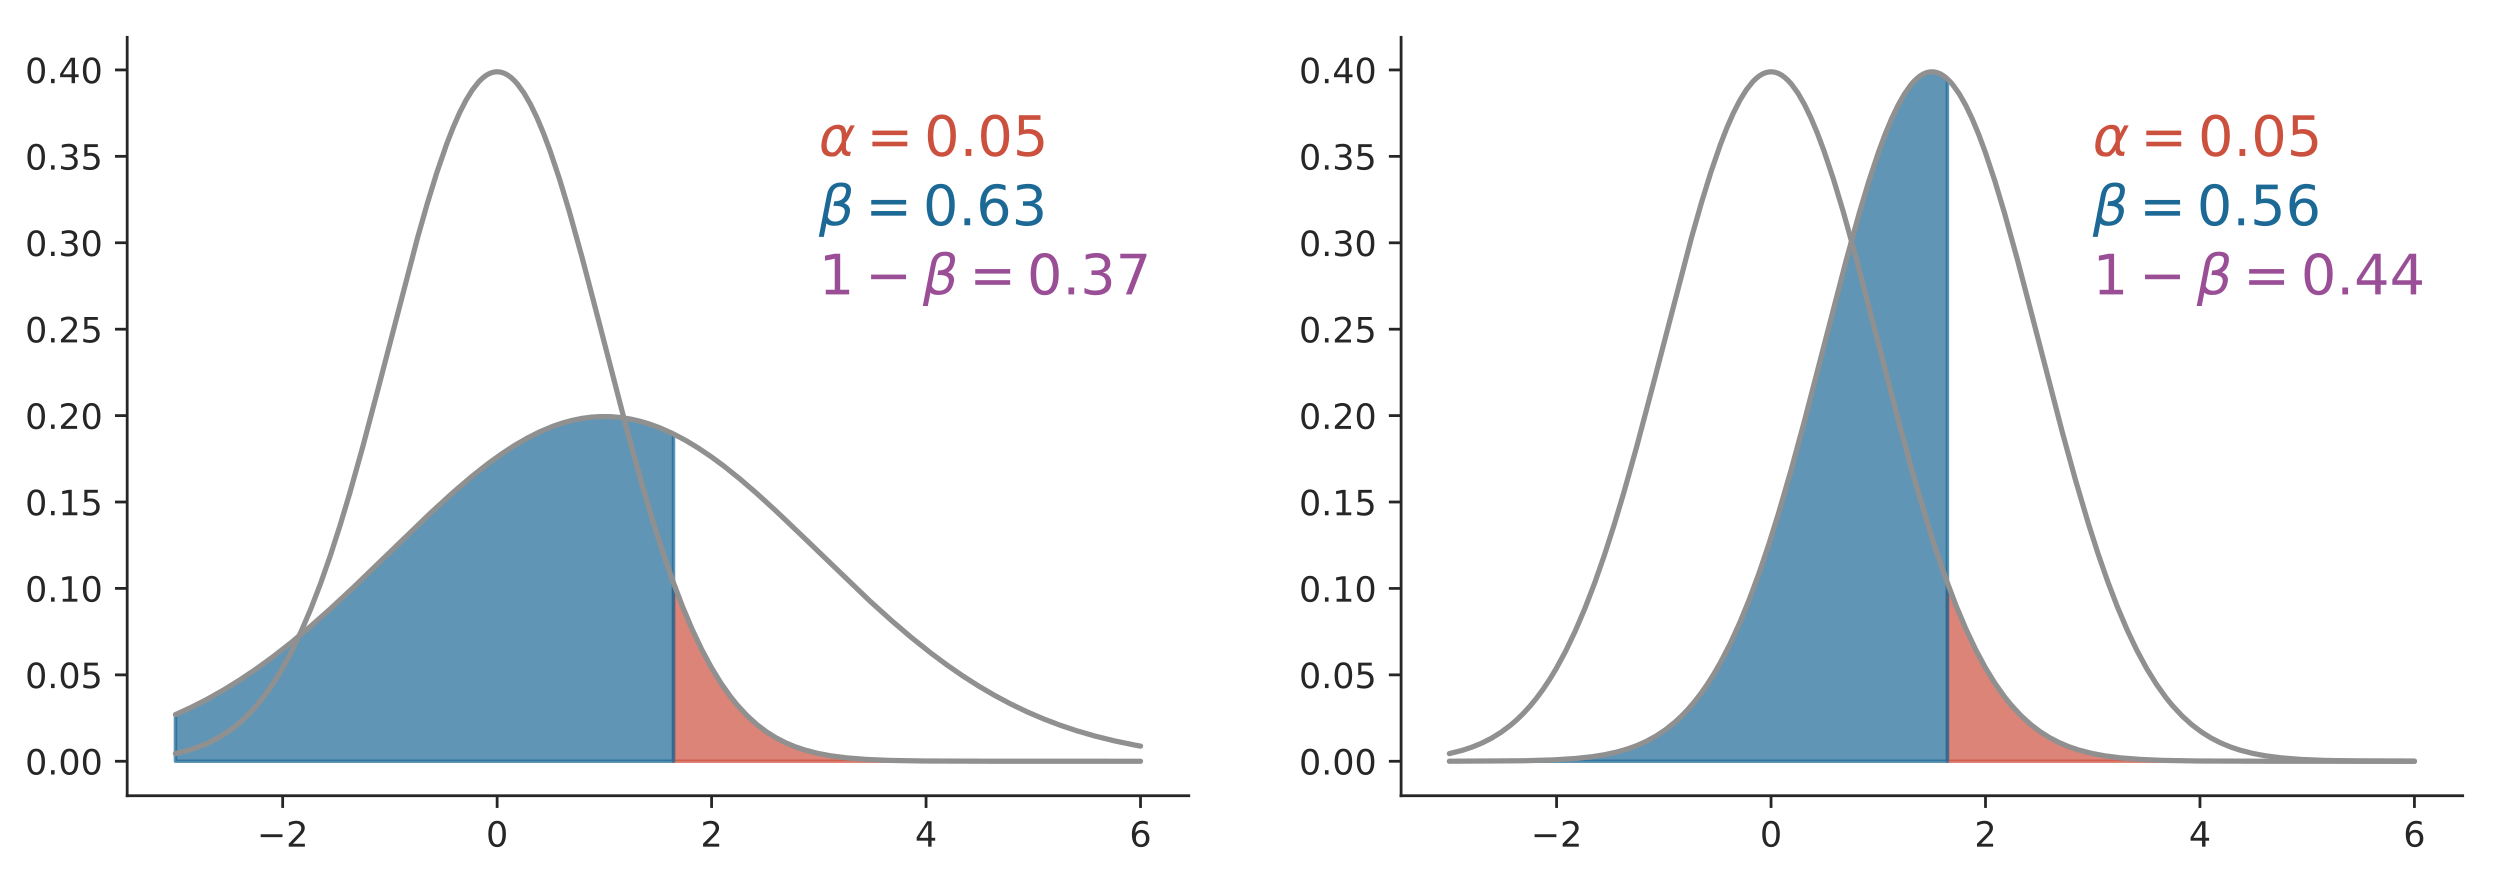 <?xml version="1.0" encoding="utf-8" standalone="no"?>
<!DOCTYPE svg PUBLIC "-//W3C//DTD SVG 1.1//EN"
  "http://www.w3.org/Graphics/SVG/1.1/DTD/svg11.dtd">
<!-- Created with matplotlib (https://matplotlib.org/) -->
<svg height="252.018pt" version="1.1" viewBox="0 0 716.766 252.018" width="716.766pt" xmlns="http://www.w3.org/2000/svg" xmlns:xlink="http://www.w3.org/1999/xlink">
 <defs>
  <style type="text/css">
*{stroke-linecap:butt;stroke-linejoin:round;}
  </style>
 </defs>
 <g id="figure_1">
  <g id="patch_1">
   <path d="M 0 252.018 
L 716.766 252.018 
L 716.766 0 
L 0 0 
z
" style="fill:none;"/>
  </g>
  <g id="axes_1">
   <g id="patch_2">
    <path d="M 36.466 228.14 
L 340.829 228.14 
L 340.829 10.7 
L 36.466 10.7 
z
" style="fill:none;"/>
   </g>
   <g id="matplotlib.axis_1">
    <g id="xtick_1">
     <g id="line2d_1">
      <defs>
       <path d="M 0 0 
L 0 3.5 
" id="mf5f29114b5" style="stroke:#262626;stroke-width:0.8;"/>
      </defs>
      <g>
       <use style="fill:#262626;stroke:#262626;stroke-width:0.8;" x="81.044" xlink:href="#mf5f29114b5" y="228.14"/>
      </g>
     </g>
     <g id="text_1">
      <!-- −2 -->
      <defs>
       <path d="M 10.594 35.5 
L 73.188 35.5 
L 73.188 27.203 
L 10.594 27.203 
z
" id="DejaVuSans-8722"/>
       <path d="M 19.188 8.297 
L 53.609 8.297 
L 53.609 0 
L 7.328 0 
L 7.328 8.297 
Q 12.938 14.109 22.625 23.891 
Q 32.328 33.688 34.812 36.531 
Q 39.547 41.844 41.422 45.531 
Q 43.312 49.219 43.312 52.781 
Q 43.312 58.594 39.234 62.25 
Q 35.156 65.922 28.609 65.922 
Q 23.969 65.922 18.812 64.312 
Q 13.672 62.703 7.812 59.422 
L 7.812 69.391 
Q 13.766 71.781 18.938 73 
Q 24.125 74.219 28.422 74.219 
Q 39.75 74.219 46.484 68.547 
Q 53.219 62.891 53.219 53.422 
Q 53.219 48.922 51.531 44.891 
Q 49.859 40.875 45.406 35.406 
Q 44.188 33.984 37.641 27.219 
Q 31.109 20.453 19.188 8.297 
z
" id="DejaVuSans-50"/>
      </defs>
      <g style="fill:#262626;" transform="translate(73.673 242.738)scale(0.1 -0.1)">
       <use xlink:href="#DejaVuSans-8722"/>
       <use x="83.789" xlink:href="#DejaVuSans-50"/>
      </g>
     </g>
    </g>
    <g id="xtick_2">
     <g id="line2d_2">
      <g>
       <use style="fill:#262626;stroke:#262626;stroke-width:0.8;" x="142.532" xlink:href="#mf5f29114b5" y="228.14"/>
      </g>
     </g>
     <g id="text_2">
      <!-- 0 -->
      <defs>
       <path d="M 31.781 66.406 
Q 24.172 66.406 20.328 58.906 
Q 16.5 51.422 16.5 36.375 
Q 16.5 21.391 20.328 13.891 
Q 24.172 6.391 31.781 6.391 
Q 39.453 6.391 43.281 13.891 
Q 47.125 21.391 47.125 36.375 
Q 47.125 51.422 43.281 58.906 
Q 39.453 66.406 31.781 66.406 
z
M 31.781 74.219 
Q 44.047 74.219 50.516 64.516 
Q 56.984 54.828 56.984 36.375 
Q 56.984 17.969 50.516 8.266 
Q 44.047 -1.422 31.781 -1.422 
Q 19.531 -1.422 13.062 8.266 
Q 6.594 17.969 6.594 36.375 
Q 6.594 54.828 13.062 64.516 
Q 19.531 74.219 31.781 74.219 
z
" id="DejaVuSans-48"/>
      </defs>
      <g style="fill:#262626;" transform="translate(139.35 242.738)scale(0.1 -0.1)">
       <use xlink:href="#DejaVuSans-48"/>
      </g>
     </g>
    </g>
    <g id="xtick_3">
     <g id="line2d_3">
      <g>
       <use style="fill:#262626;stroke:#262626;stroke-width:0.8;" x="204.019" xlink:href="#mf5f29114b5" y="228.14"/>
      </g>
     </g>
     <g id="text_3">
      <!-- 2 -->
      <g style="fill:#262626;" transform="translate(200.838 242.738)scale(0.1 -0.1)">
       <use xlink:href="#DejaVuSans-50"/>
      </g>
     </g>
    </g>
    <g id="xtick_4">
     <g id="line2d_4">
      <g>
       <use style="fill:#262626;stroke:#262626;stroke-width:0.8;" x="265.507" xlink:href="#mf5f29114b5" y="228.14"/>
      </g>
     </g>
     <g id="text_4">
      <!-- 4 -->
      <defs>
       <path d="M 37.797 64.312 
L 12.891 25.391 
L 37.797 25.391 
z
M 35.203 72.906 
L 47.609 72.906 
L 47.609 25.391 
L 58.016 25.391 
L 58.016 17.188 
L 47.609 17.188 
L 47.609 0 
L 37.797 0 
L 37.797 17.188 
L 4.891 17.188 
L 4.891 26.703 
z
" id="DejaVuSans-52"/>
      </defs>
      <g style="fill:#262626;" transform="translate(262.326 242.738)scale(0.1 -0.1)">
       <use xlink:href="#DejaVuSans-52"/>
      </g>
     </g>
    </g>
    <g id="xtick_5">
     <g id="line2d_5">
      <g>
       <use style="fill:#262626;stroke:#262626;stroke-width:0.8;" x="326.995" xlink:href="#mf5f29114b5" y="228.14"/>
      </g>
     </g>
     <g id="text_5">
      <!-- 6 -->
      <defs>
       <path d="M 33.016 40.375 
Q 26.375 40.375 22.484 35.828 
Q 18.609 31.297 18.609 23.391 
Q 18.609 15.531 22.484 10.953 
Q 26.375 6.391 33.016 6.391 
Q 39.656 6.391 43.531 10.953 
Q 47.406 15.531 47.406 23.391 
Q 47.406 31.297 43.531 35.828 
Q 39.656 40.375 33.016 40.375 
z
M 52.594 71.297 
L 52.594 62.312 
Q 48.875 64.062 45.094 64.984 
Q 41.312 65.922 37.594 65.922 
Q 27.828 65.922 22.672 59.328 
Q 17.531 52.734 16.797 39.406 
Q 19.672 43.656 24.016 45.922 
Q 28.375 48.188 33.594 48.188 
Q 44.578 48.188 50.953 41.516 
Q 57.328 34.859 57.328 23.391 
Q 57.328 12.156 50.688 5.359 
Q 44.047 -1.422 33.016 -1.422 
Q 20.359 -1.422 13.672 8.266 
Q 6.984 17.969 6.984 36.375 
Q 6.984 53.656 15.188 63.938 
Q 23.391 74.219 37.203 74.219 
Q 40.922 74.219 44.703 73.484 
Q 48.484 72.75 52.594 71.297 
z
" id="DejaVuSans-54"/>
      </defs>
      <g style="fill:#262626;" transform="translate(323.813 242.738)scale(0.1 -0.1)">
       <use xlink:href="#DejaVuSans-54"/>
      </g>
     </g>
    </g>
   </g>
   <g id="matplotlib.axis_2">
    <g id="ytick_1">
     <g id="line2d_6">
      <defs>
       <path d="M 0 0 
L -3.5 0 
" id="mcee0044e80" style="stroke:#262626;stroke-width:0.8;"/>
      </defs>
      <g>
       <use style="fill:#262626;stroke:#262626;stroke-width:0.8;" x="36.466" xlink:href="#mcee0044e80" y="218.256"/>
      </g>
     </g>
     <g id="text_6">
      <!-- 0.00 -->
      <defs>
       <path d="M 10.688 12.406 
L 21 12.406 
L 21 0 
L 10.688 0 
z
" id="DejaVuSans-46"/>
      </defs>
      <g style="fill:#262626;" transform="translate(7.2 222.056)scale(0.1 -0.1)">
       <use xlink:href="#DejaVuSans-48"/>
       <use x="63.623" xlink:href="#DejaVuSans-46"/>
       <use x="95.41" xlink:href="#DejaVuSans-48"/>
       <use x="159.033" xlink:href="#DejaVuSans-48"/>
      </g>
     </g>
    </g>
    <g id="ytick_2">
     <g id="line2d_7">
      <g>
       <use style="fill:#262626;stroke:#262626;stroke-width:0.8;" x="36.466" xlink:href="#mcee0044e80" y="193.481"/>
      </g>
     </g>
     <g id="text_7">
      <!-- 0.05 -->
      <defs>
       <path d="M 10.797 72.906 
L 49.516 72.906 
L 49.516 64.594 
L 19.828 64.594 
L 19.828 46.734 
Q 21.969 47.469 24.109 47.828 
Q 26.266 48.188 28.422 48.188 
Q 40.625 48.188 47.75 41.5 
Q 54.891 34.812 54.891 23.391 
Q 54.891 11.625 47.562 5.094 
Q 40.234 -1.422 26.906 -1.422 
Q 22.312 -1.422 17.547 -0.641 
Q 12.797 0.141 7.719 1.703 
L 7.719 11.625 
Q 12.109 9.234 16.797 8.062 
Q 21.484 6.891 26.703 6.891 
Q 35.156 6.891 40.078 11.328 
Q 45.016 15.766 45.016 23.391 
Q 45.016 31 40.078 35.438 
Q 35.156 39.891 26.703 39.891 
Q 22.75 39.891 18.812 39.016 
Q 14.891 38.141 10.797 36.281 
z
" id="DejaVuSans-53"/>
      </defs>
      <g style="fill:#262626;" transform="translate(7.2 197.28)scale(0.1 -0.1)">
       <use xlink:href="#DejaVuSans-48"/>
       <use x="63.623" xlink:href="#DejaVuSans-46"/>
       <use x="95.41" xlink:href="#DejaVuSans-48"/>
       <use x="159.033" xlink:href="#DejaVuSans-53"/>
      </g>
     </g>
    </g>
    <g id="ytick_3">
     <g id="line2d_8">
      <g>
       <use style="fill:#262626;stroke:#262626;stroke-width:0.8;" x="36.466" xlink:href="#mcee0044e80" y="168.705"/>
      </g>
     </g>
     <g id="text_8">
      <!-- 0.10 -->
      <defs>
       <path d="M 12.406 8.297 
L 28.516 8.297 
L 28.516 63.922 
L 10.984 60.406 
L 10.984 69.391 
L 28.422 72.906 
L 38.281 72.906 
L 38.281 8.297 
L 54.391 8.297 
L 54.391 0 
L 12.406 0 
z
" id="DejaVuSans-49"/>
      </defs>
      <g style="fill:#262626;" transform="translate(7.2 172.504)scale(0.1 -0.1)">
       <use xlink:href="#DejaVuSans-48"/>
       <use x="63.623" xlink:href="#DejaVuSans-46"/>
       <use x="95.41" xlink:href="#DejaVuSans-49"/>
       <use x="159.033" xlink:href="#DejaVuSans-48"/>
      </g>
     </g>
    </g>
    <g id="ytick_4">
     <g id="line2d_9">
      <g>
       <use style="fill:#262626;stroke:#262626;stroke-width:0.8;" x="36.466" xlink:href="#mcee0044e80" y="143.929"/>
      </g>
     </g>
     <g id="text_9">
      <!-- 0.15 -->
      <g style="fill:#262626;" transform="translate(7.2 147.728)scale(0.1 -0.1)">
       <use xlink:href="#DejaVuSans-48"/>
       <use x="63.623" xlink:href="#DejaVuSans-46"/>
       <use x="95.41" xlink:href="#DejaVuSans-49"/>
       <use x="159.033" xlink:href="#DejaVuSans-53"/>
      </g>
     </g>
    </g>
    <g id="ytick_5">
     <g id="line2d_10">
      <g>
       <use style="fill:#262626;stroke:#262626;stroke-width:0.8;" x="36.466" xlink:href="#mcee0044e80" y="119.153"/>
      </g>
     </g>
     <g id="text_10">
      <!-- 0.20 -->
      <g style="fill:#262626;" transform="translate(7.2 122.952)scale(0.1 -0.1)">
       <use xlink:href="#DejaVuSans-48"/>
       <use x="63.623" xlink:href="#DejaVuSans-46"/>
       <use x="95.41" xlink:href="#DejaVuSans-50"/>
       <use x="159.033" xlink:href="#DejaVuSans-48"/>
      </g>
     </g>
    </g>
    <g id="ytick_6">
     <g id="line2d_11">
      <g>
       <use style="fill:#262626;stroke:#262626;stroke-width:0.8;" x="36.466" xlink:href="#mcee0044e80" y="94.377"/>
      </g>
     </g>
     <g id="text_11">
      <!-- 0.25 -->
      <g style="fill:#262626;" transform="translate(7.2 98.176)scale(0.1 -0.1)">
       <use xlink:href="#DejaVuSans-48"/>
       <use x="63.623" xlink:href="#DejaVuSans-46"/>
       <use x="95.41" xlink:href="#DejaVuSans-50"/>
       <use x="159.033" xlink:href="#DejaVuSans-53"/>
      </g>
     </g>
    </g>
    <g id="ytick_7">
     <g id="line2d_12">
      <g>
       <use style="fill:#262626;stroke:#262626;stroke-width:0.8;" x="36.466" xlink:href="#mcee0044e80" y="69.601"/>
      </g>
     </g>
     <g id="text_12">
      <!-- 0.30 -->
      <defs>
       <path d="M 40.578 39.312 
Q 47.656 37.797 51.625 33 
Q 55.609 28.219 55.609 21.188 
Q 55.609 10.406 48.188 4.484 
Q 40.766 -1.422 27.094 -1.422 
Q 22.516 -1.422 17.656 -0.516 
Q 12.797 0.391 7.625 2.203 
L 7.625 11.719 
Q 11.719 9.328 16.594 8.109 
Q 21.484 6.891 26.812 6.891 
Q 36.078 6.891 40.938 10.547 
Q 45.797 14.203 45.797 21.188 
Q 45.797 27.641 41.281 31.266 
Q 36.766 34.906 28.719 34.906 
L 20.219 34.906 
L 20.219 43.016 
L 29.109 43.016 
Q 36.375 43.016 40.234 45.922 
Q 44.094 48.828 44.094 54.297 
Q 44.094 59.906 40.109 62.906 
Q 36.141 65.922 28.719 65.922 
Q 24.656 65.922 20.016 65.031 
Q 15.375 64.156 9.812 62.312 
L 9.812 71.094 
Q 15.438 72.656 20.344 73.438 
Q 25.25 74.219 29.594 74.219 
Q 40.828 74.219 47.359 69.109 
Q 53.906 64.016 53.906 55.328 
Q 53.906 49.266 50.438 45.094 
Q 46.969 40.922 40.578 39.312 
z
" id="DejaVuSans-51"/>
      </defs>
      <g style="fill:#262626;" transform="translate(7.2 73.4)scale(0.1 -0.1)">
       <use xlink:href="#DejaVuSans-48"/>
       <use x="63.623" xlink:href="#DejaVuSans-46"/>
       <use x="95.41" xlink:href="#DejaVuSans-51"/>
       <use x="159.033" xlink:href="#DejaVuSans-48"/>
      </g>
     </g>
    </g>
    <g id="ytick_8">
     <g id="line2d_13">
      <g>
       <use style="fill:#262626;stroke:#262626;stroke-width:0.8;" x="36.466" xlink:href="#mcee0044e80" y="44.825"/>
      </g>
     </g>
     <g id="text_13">
      <!-- 0.35 -->
      <g style="fill:#262626;" transform="translate(7.2 48.625)scale(0.1 -0.1)">
       <use xlink:href="#DejaVuSans-48"/>
       <use x="63.623" xlink:href="#DejaVuSans-46"/>
       <use x="95.41" xlink:href="#DejaVuSans-51"/>
       <use x="159.033" xlink:href="#DejaVuSans-53"/>
      </g>
     </g>
    </g>
    <g id="ytick_9">
     <g id="line2d_14">
      <g>
       <use style="fill:#262626;stroke:#262626;stroke-width:0.8;" x="36.466" xlink:href="#mcee0044e80" y="20.05"/>
      </g>
     </g>
     <g id="text_14">
      <!-- 0.40 -->
      <g style="fill:#262626;" transform="translate(7.2 23.849)scale(0.1 -0.1)">
       <use xlink:href="#DejaVuSans-48"/>
       <use x="63.623" xlink:href="#DejaVuSans-46"/>
       <use x="95.41" xlink:href="#DejaVuSans-52"/>
       <use x="159.033" xlink:href="#DejaVuSans-48"/>
      </g>
     </g>
    </g>
   </g>
   <g id="PolyCollection_1">
    <defs>
     <path d="M 193.101 -33.762 
L 193.101 -84.867 
L 193.549 -83.652 
L 193.996 -82.455 
L 194.444 -81.278 
L 194.892 -80.118 
L 195.34 -78.978 
L 195.788 -77.856 
L 196.235 -76.752 
L 196.683 -75.668 
L 197.131 -74.602 
L 197.579 -73.555 
L 198.027 -72.527 
L 198.474 -71.517 
L 198.922 -70.525 
L 199.37 -69.552 
L 199.818 -68.598 
L 200.266 -67.661 
L 200.713 -66.743 
L 201.161 -65.843 
L 201.609 -64.961 
L 202.057 -64.096 
L 202.505 -63.25 
L 202.953 -62.421 
L 203.4 -61.609 
L 203.848 -60.814 
L 204.296 -60.037 
L 204.744 -59.277 
L 205.192 -58.533 
L 205.639 -57.806 
L 206.087 -57.095 
L 206.535 -56.401 
L 206.983 -55.722 
L 207.431 -55.059 
L 207.878 -54.412 
L 208.326 -53.781 
L 208.774 -53.164 
L 209.222 -52.563 
L 209.67 -51.976 
L 210.117 -51.404 
L 210.565 -50.846 
L 211.013 -50.302 
L 211.461 -49.773 
L 211.909 -49.257 
L 212.356 -48.754 
L 212.804 -48.265 
L 213.252 -47.788 
L 213.7 -47.325 
L 214.148 -46.874 
L 214.595 -46.435 
L 215.043 -46.008 
L 215.491 -45.593 
L 215.939 -45.19 
L 216.387 -44.798 
L 216.834 -44.418 
L 217.282 -44.048 
L 217.73 -43.689 
L 218.178 -43.341 
L 218.626 -43.002 
L 219.073 -42.674 
L 219.521 -42.356 
L 219.969 -42.047 
L 220.417 -41.748 
L 220.865 -41.458 
L 221.313 -41.177 
L 221.76 -40.904 
L 222.208 -40.64 
L 222.656 -40.385 
L 223.104 -40.137 
L 223.552 -39.898 
L 223.999 -39.666 
L 224.447 -39.442 
L 224.895 -39.225 
L 225.343 -39.016 
L 225.791 -38.813 
L 226.238 -38.617 
L 226.686 -38.428 
L 227.134 -38.245 
L 227.582 -38.068 
L 228.03 -37.898 
L 228.477 -37.733 
L 228.925 -37.574 
L 229.373 -37.421 
L 229.821 -37.273 
L 230.269 -37.131 
L 230.716 -36.993 
L 231.164 -36.861 
L 231.612 -36.733 
L 232.06 -36.61 
L 232.508 -36.491 
L 232.955 -36.377 
L 233.403 -36.267 
L 233.851 -36.161 
L 234.299 -36.059 
L 234.747 -35.961 
L 235.194 -35.867 
L 235.642 -35.776 
L 236.09 -35.689 
L 236.538 -35.606 
L 236.986 -35.525 
L 237.434 -35.448 
L 237.881 -35.373 
L 238.329 -35.302 
L 238.777 -35.234 
L 239.225 -35.168 
L 239.673 -35.105 
L 240.12 -35.044 
L 240.568 -34.986 
L 241.016 -34.93 
L 241.464 -34.877 
L 241.912 -34.826 
L 242.359 -34.777 
L 242.807 -34.73 
L 243.255 -34.685 
L 243.703 -34.642 
L 244.151 -34.6 
L 244.598 -34.561 
L 245.046 -34.523 
L 245.494 -34.487 
L 245.942 -34.452 
L 246.39 -34.419 
L 246.837 -34.388 
L 247.285 -34.357 
L 247.733 -34.328 
L 248.181 -34.301 
L 248.629 -34.274 
L 249.076 -34.249 
L 249.524 -34.225 
L 249.972 -34.202 
L 250.42 -34.18 
L 250.868 -34.159 
L 251.315 -34.14 
L 251.763 -34.121 
L 252.211 -34.102 
L 252.659 -34.085 
L 253.107 -34.069 
L 253.554 -34.053 
L 254.002 -34.038 
L 254.45 -34.024 
L 254.898 -34.01 
L 255.346 -33.997 
L 255.794 -33.985 
L 256.241 -33.973 
L 256.689 -33.962 
L 257.137 -33.952 
L 257.585 -33.942 
L 258.033 -33.932 
L 258.48 -33.923 
L 258.928 -33.914 
L 259.376 -33.906 
L 259.824 -33.898 
L 260.272 -33.891 
L 260.719 -33.884 
L 261.167 -33.877 
L 261.615 -33.871 
L 262.063 -33.865 
L 262.511 -33.859 
L 262.958 -33.854 
L 263.406 -33.849 
L 263.854 -33.844 
L 264.302 -33.839 
L 264.75 -33.835 
L 265.197 -33.831 
L 265.645 -33.827 
L 266.093 -33.823 
L 266.541 -33.82 
L 266.989 -33.816 
L 267.436 -33.813 
L 267.884 -33.81 
L 268.332 -33.807 
L 268.78 -33.805 
L 269.228 -33.802 
L 269.675 -33.8 
L 270.123 -33.798 
L 270.571 -33.796 
L 271.019 -33.794 
L 271.467 -33.792 
L 271.915 -33.79 
L 272.362 -33.788 
L 272.81 -33.787 
L 273.258 -33.785 
L 273.706 -33.784 
L 274.154 -33.782 
L 274.601 -33.781 
L 275.049 -33.78 
L 275.497 -33.779 
L 275.945 -33.778 
L 276.393 -33.777 
L 276.84 -33.776 
L 277.288 -33.775 
L 277.736 -33.774 
L 278.184 -33.773 
L 278.632 -33.773 
L 279.079 -33.772 
L 279.527 -33.771 
L 279.975 -33.771 
L 280.423 -33.77 
L 280.871 -33.77 
L 281.318 -33.769 
L 281.766 -33.769 
L 282.214 -33.768 
L 282.662 -33.768 
L 283.11 -33.767 
L 283.557 -33.767 
L 284.005 -33.767 
L 284.453 -33.766 
L 284.901 -33.766 
L 285.349 -33.766 
L 285.796 -33.766 
L 286.244 -33.765 
L 286.692 -33.765 
L 287.14 -33.765 
L 287.588 -33.765 
L 288.035 -33.764 
L 288.483 -33.764 
L 288.931 -33.764 
L 289.379 -33.764 
L 289.827 -33.764 
L 290.275 -33.764 
L 290.722 -33.764 
L 291.17 -33.763 
L 291.618 -33.763 
L 292.066 -33.763 
L 292.514 -33.763 
L 292.961 -33.763 
L 293.409 -33.763 
L 293.857 -33.763 
L 294.305 -33.763 
L 294.753 -33.763 
L 295.2 -33.763 
L 295.648 -33.763 
L 296.096 -33.763 
L 296.544 -33.762 
L 296.992 -33.762 
L 297.439 -33.762 
L 297.887 -33.762 
L 298.335 -33.762 
L 298.783 -33.762 
L 299.231 -33.762 
L 299.678 -33.762 
L 300.126 -33.762 
L 300.574 -33.762 
L 301.022 -33.762 
L 301.47 -33.762 
L 301.917 -33.762 
L 302.365 -33.762 
L 302.813 -33.762 
L 303.261 -33.762 
L 303.709 -33.762 
L 304.156 -33.762 
L 304.604 -33.762 
L 305.052 -33.762 
L 305.5 -33.762 
L 305.948 -33.762 
L 306.396 -33.762 
L 306.843 -33.762 
L 307.291 -33.762 
L 307.739 -33.762 
L 308.187 -33.762 
L 308.635 -33.762 
L 309.082 -33.762 
L 309.53 -33.762 
L 309.978 -33.762 
L 310.426 -33.762 
L 310.874 -33.762 
L 311.321 -33.762 
L 311.769 -33.762 
L 312.217 -33.762 
L 312.665 -33.762 
L 313.113 -33.762 
L 313.56 -33.762 
L 314.008 -33.762 
L 314.456 -33.762 
L 314.904 -33.762 
L 315.352 -33.762 
L 315.799 -33.762 
L 316.247 -33.762 
L 316.695 -33.762 
L 317.143 -33.762 
L 317.591 -33.762 
L 318.038 -33.762 
L 318.486 -33.762 
L 318.934 -33.762 
L 319.382 -33.762 
L 319.83 -33.762 
L 320.277 -33.762 
L 320.725 -33.762 
L 321.173 -33.762 
L 321.621 -33.762 
L 322.069 -33.762 
L 322.516 -33.762 
L 322.964 -33.762 
L 323.412 -33.762 
L 323.86 -33.762 
L 324.308 -33.762 
L 324.756 -33.762 
L 325.203 -33.762 
L 325.651 -33.762 
L 326.099 -33.762 
L 326.547 -33.762 
L 326.995 -33.762 
L 326.995 -33.762 
L 326.995 -33.762 
L 326.547 -33.762 
L 326.099 -33.762 
L 325.651 -33.762 
L 325.203 -33.762 
L 324.756 -33.762 
L 324.308 -33.762 
L 323.86 -33.762 
L 323.412 -33.762 
L 322.964 -33.762 
L 322.516 -33.762 
L 322.069 -33.762 
L 321.621 -33.762 
L 321.173 -33.762 
L 320.725 -33.762 
L 320.277 -33.762 
L 319.83 -33.762 
L 319.382 -33.762 
L 318.934 -33.762 
L 318.486 -33.762 
L 318.038 -33.762 
L 317.591 -33.762 
L 317.143 -33.762 
L 316.695 -33.762 
L 316.247 -33.762 
L 315.799 -33.762 
L 315.352 -33.762 
L 314.904 -33.762 
L 314.456 -33.762 
L 314.008 -33.762 
L 313.56 -33.762 
L 313.113 -33.762 
L 312.665 -33.762 
L 312.217 -33.762 
L 311.769 -33.762 
L 311.321 -33.762 
L 310.874 -33.762 
L 310.426 -33.762 
L 309.978 -33.762 
L 309.53 -33.762 
L 309.082 -33.762 
L 308.635 -33.762 
L 308.187 -33.762 
L 307.739 -33.762 
L 307.291 -33.762 
L 306.843 -33.762 
L 306.396 -33.762 
L 305.948 -33.762 
L 305.5 -33.762 
L 305.052 -33.762 
L 304.604 -33.762 
L 304.156 -33.762 
L 303.709 -33.762 
L 303.261 -33.762 
L 302.813 -33.762 
L 302.365 -33.762 
L 301.917 -33.762 
L 301.47 -33.762 
L 301.022 -33.762 
L 300.574 -33.762 
L 300.126 -33.762 
L 299.678 -33.762 
L 299.231 -33.762 
L 298.783 -33.762 
L 298.335 -33.762 
L 297.887 -33.762 
L 297.439 -33.762 
L 296.992 -33.762 
L 296.544 -33.762 
L 296.096 -33.762 
L 295.648 -33.762 
L 295.2 -33.762 
L 294.753 -33.762 
L 294.305 -33.762 
L 293.857 -33.762 
L 293.409 -33.762 
L 292.961 -33.762 
L 292.514 -33.762 
L 292.066 -33.762 
L 291.618 -33.762 
L 291.17 -33.762 
L 290.722 -33.762 
L 290.275 -33.762 
L 289.827 -33.762 
L 289.379 -33.762 
L 288.931 -33.762 
L 288.483 -33.762 
L 288.035 -33.762 
L 287.588 -33.762 
L 287.14 -33.762 
L 286.692 -33.762 
L 286.244 -33.762 
L 285.796 -33.762 
L 285.349 -33.762 
L 284.901 -33.762 
L 284.453 -33.762 
L 284.005 -33.762 
L 283.557 -33.762 
L 283.11 -33.762 
L 282.662 -33.762 
L 282.214 -33.762 
L 281.766 -33.762 
L 281.318 -33.762 
L 280.871 -33.762 
L 280.423 -33.762 
L 279.975 -33.762 
L 279.527 -33.762 
L 279.079 -33.762 
L 278.632 -33.762 
L 278.184 -33.762 
L 277.736 -33.762 
L 277.288 -33.762 
L 276.84 -33.762 
L 276.393 -33.762 
L 275.945 -33.762 
L 275.497 -33.762 
L 275.049 -33.762 
L 274.601 -33.762 
L 274.154 -33.762 
L 273.706 -33.762 
L 273.258 -33.762 
L 272.81 -33.762 
L 272.362 -33.762 
L 271.915 -33.762 
L 271.467 -33.762 
L 271.019 -33.762 
L 270.571 -33.762 
L 270.123 -33.762 
L 269.675 -33.762 
L 269.228 -33.762 
L 268.78 -33.762 
L 268.332 -33.762 
L 267.884 -33.762 
L 267.436 -33.762 
L 266.989 -33.762 
L 266.541 -33.762 
L 266.093 -33.762 
L 265.645 -33.762 
L 265.197 -33.762 
L 264.75 -33.762 
L 264.302 -33.762 
L 263.854 -33.762 
L 263.406 -33.762 
L 262.958 -33.762 
L 262.511 -33.762 
L 262.063 -33.762 
L 261.615 -33.762 
L 261.167 -33.762 
L 260.719 -33.762 
L 260.272 -33.762 
L 259.824 -33.762 
L 259.376 -33.762 
L 258.928 -33.762 
L 258.48 -33.762 
L 258.033 -33.762 
L 257.585 -33.762 
L 257.137 -33.762 
L 256.689 -33.762 
L 256.241 -33.762 
L 255.794 -33.762 
L 255.346 -33.762 
L 254.898 -33.762 
L 254.45 -33.762 
L 254.002 -33.762 
L 253.554 -33.762 
L 253.107 -33.762 
L 252.659 -33.762 
L 252.211 -33.762 
L 251.763 -33.762 
L 251.315 -33.762 
L 250.868 -33.762 
L 250.42 -33.762 
L 249.972 -33.762 
L 249.524 -33.762 
L 249.076 -33.762 
L 248.629 -33.762 
L 248.181 -33.762 
L 247.733 -33.762 
L 247.285 -33.762 
L 246.837 -33.762 
L 246.39 -33.762 
L 245.942 -33.762 
L 245.494 -33.762 
L 245.046 -33.762 
L 244.598 -33.762 
L 244.151 -33.762 
L 243.703 -33.762 
L 243.255 -33.762 
L 242.807 -33.762 
L 242.359 -33.762 
L 241.912 -33.762 
L 241.464 -33.762 
L 241.016 -33.762 
L 240.568 -33.762 
L 240.12 -33.762 
L 239.673 -33.762 
L 239.225 -33.762 
L 238.777 -33.762 
L 238.329 -33.762 
L 237.881 -33.762 
L 237.434 -33.762 
L 236.986 -33.762 
L 236.538 -33.762 
L 236.09 -33.762 
L 235.642 -33.762 
L 235.194 -33.762 
L 234.747 -33.762 
L 234.299 -33.762 
L 233.851 -33.762 
L 233.403 -33.762 
L 232.955 -33.762 
L 232.508 -33.762 
L 232.06 -33.762 
L 231.612 -33.762 
L 231.164 -33.762 
L 230.716 -33.762 
L 230.269 -33.762 
L 229.821 -33.762 
L 229.373 -33.762 
L 228.925 -33.762 
L 228.477 -33.762 
L 228.03 -33.762 
L 227.582 -33.762 
L 227.134 -33.762 
L 226.686 -33.762 
L 226.238 -33.762 
L 225.791 -33.762 
L 225.343 -33.762 
L 224.895 -33.762 
L 224.447 -33.762 
L 223.999 -33.762 
L 223.552 -33.762 
L 223.104 -33.762 
L 222.656 -33.762 
L 222.208 -33.762 
L 221.76 -33.762 
L 221.313 -33.762 
L 220.865 -33.762 
L 220.417 -33.762 
L 219.969 -33.762 
L 219.521 -33.762 
L 219.073 -33.762 
L 218.626 -33.762 
L 218.178 -33.762 
L 217.73 -33.762 
L 217.282 -33.762 
L 216.834 -33.762 
L 216.387 -33.762 
L 215.939 -33.762 
L 215.491 -33.762 
L 215.043 -33.762 
L 214.595 -33.762 
L 214.148 -33.762 
L 213.7 -33.762 
L 213.252 -33.762 
L 212.804 -33.762 
L 212.356 -33.762 
L 211.909 -33.762 
L 211.461 -33.762 
L 211.013 -33.762 
L 210.565 -33.762 
L 210.117 -33.762 
L 209.67 -33.762 
L 209.222 -33.762 
L 208.774 -33.762 
L 208.326 -33.762 
L 207.878 -33.762 
L 207.431 -33.762 
L 206.983 -33.762 
L 206.535 -33.762 
L 206.087 -33.762 
L 205.639 -33.762 
L 205.192 -33.762 
L 204.744 -33.762 
L 204.296 -33.762 
L 203.848 -33.762 
L 203.4 -33.762 
L 202.953 -33.762 
L 202.505 -33.762 
L 202.057 -33.762 
L 201.609 -33.762 
L 201.161 -33.762 
L 200.713 -33.762 
L 200.266 -33.762 
L 199.818 -33.762 
L 199.37 -33.762 
L 198.922 -33.762 
L 198.474 -33.762 
L 198.027 -33.762 
L 197.579 -33.762 
L 197.131 -33.762 
L 196.683 -33.762 
L 196.235 -33.762 
L 195.788 -33.762 
L 195.34 -33.762 
L 194.892 -33.762 
L 194.444 -33.762 
L 193.996 -33.762 
L 193.549 -33.762 
L 193.101 -33.762 
z
" id="m6196fc7a2b" style="stroke:#cc503e;stroke-opacity:0.7;"/>
    </defs>
    <g clip-path="url(#pda47f870c5)">
     <use style="fill:#cc503e;fill-opacity:0.7;stroke:#cc503e;stroke-opacity:0.7;" x="0" xlink:href="#m6196fc7a2b" y="252.018"/>
    </g>
   </g>
   <g id="PolyCollection_2">
    <defs>
     <path d="M 50.3 -33.762 
L 50.3 -47.138 
L 50.778 -47.347 
L 51.256 -47.559 
L 51.733 -47.773 
L 52.211 -47.989 
L 52.688 -48.208 
L 53.166 -48.429 
L 53.643 -48.653 
L 54.121 -48.879 
L 54.599 -49.108 
L 55.076 -49.34 
L 55.554 -49.573 
L 56.031 -49.81 
L 56.509 -50.049 
L 56.987 -50.29 
L 57.464 -50.534 
L 57.942 -50.781 
L 58.419 -51.03 
L 58.897 -51.282 
L 59.375 -51.537 
L 59.852 -51.794 
L 60.33 -52.053 
L 60.807 -52.316 
L 61.285 -52.581 
L 61.763 -52.848 
L 62.24 -53.118 
L 62.718 -53.391 
L 63.195 -53.667 
L 63.673 -53.945 
L 64.151 -54.225 
L 64.628 -54.509 
L 65.106 -54.795 
L 65.583 -55.084 
L 66.061 -55.375 
L 66.539 -55.669 
L 67.016 -55.966 
L 67.494 -56.265 
L 67.971 -56.567 
L 68.449 -56.872 
L 68.926 -57.179 
L 69.404 -57.489 
L 69.882 -57.802 
L 70.359 -58.117 
L 70.837 -58.435 
L 71.314 -58.756 
L 71.792 -59.079 
L 72.27 -59.405 
L 72.747 -59.733 
L 73.225 -60.065 
L 73.702 -60.398 
L 74.18 -60.735 
L 74.658 -61.074 
L 75.135 -61.415 
L 75.613 -61.759 
L 76.09 -62.106 
L 76.568 -62.455 
L 77.046 -62.807 
L 77.523 -63.161 
L 78.001 -63.518 
L 78.478 -63.878 
L 78.956 -64.24 
L 79.434 -64.604 
L 79.911 -64.971 
L 80.389 -65.34 
L 80.866 -65.712 
L 81.344 -66.086 
L 81.822 -66.463 
L 82.299 -66.842 
L 82.777 -67.223 
L 83.254 -67.607 
L 83.732 -67.993 
L 84.209 -68.381 
L 84.687 -68.772 
L 85.165 -69.165 
L 85.642 -69.56 
L 86.12 -69.957 
L 86.597 -70.357 
L 87.075 -70.759 
L 87.553 -71.162 
L 88.03 -71.569 
L 88.508 -71.977 
L 88.985 -72.387 
L 89.463 -72.799 
L 89.941 -73.214 
L 90.418 -73.63 
L 90.896 -74.048 
L 91.373 -74.468 
L 91.851 -74.89 
L 92.329 -75.314 
L 92.806 -75.74 
L 93.284 -76.168 
L 93.761 -76.597 
L 94.239 -77.028 
L 94.717 -77.461 
L 95.194 -77.896 
L 95.672 -78.332 
L 96.149 -78.769 
L 96.627 -79.209 
L 97.104 -79.65 
L 97.582 -80.092 
L 98.06 -80.536 
L 98.537 -80.981 
L 99.015 -81.427 
L 99.492 -81.875 
L 99.97 -82.324 
L 100.448 -82.774 
L 100.925 -83.226 
L 101.403 -83.678 
L 101.88 -84.132 
L 102.358 -84.587 
L 102.836 -85.043 
L 103.313 -85.5 
L 103.791 -85.957 
L 104.268 -86.416 
L 104.746 -86.875 
L 105.224 -87.335 
L 105.701 -87.796 
L 106.179 -88.258 
L 106.656 -88.72 
L 107.134 -89.183 
L 107.612 -89.646 
L 108.089 -90.11 
L 108.567 -90.574 
L 109.044 -91.039 
L 109.522 -91.504 
L 110 -91.969 
L 110.477 -92.434 
L 110.955 -92.9 
L 111.432 -93.365 
L 111.91 -93.831 
L 112.387 -94.297 
L 112.865 -94.762 
L 113.343 -95.228 
L 113.82 -95.693 
L 114.298 -96.158 
L 114.775 -96.623 
L 115.253 -97.087 
L 115.731 -97.551 
L 116.208 -98.014 
L 116.686 -98.477 
L 117.163 -98.94 
L 117.641 -99.401 
L 118.119 -99.862 
L 118.596 -100.322 
L 119.074 -100.782 
L 119.551 -101.24 
L 120.029 -101.697 
L 120.507 -102.154 
L 120.984 -102.609 
L 121.462 -103.063 
L 121.939 -103.516 
L 122.417 -103.968 
L 122.895 -104.419 
L 123.372 -104.867 
L 123.85 -105.315 
L 124.327 -105.761 
L 124.805 -106.205 
L 125.283 -106.648 
L 125.76 -107.089 
L 126.238 -107.528 
L 126.715 -107.966 
L 127.193 -108.401 
L 127.67 -108.835 
L 128.148 -109.266 
L 128.626 -109.696 
L 129.103 -110.123 
L 129.581 -110.548 
L 130.058 -110.97 
L 130.536 -111.391 
L 131.014 -111.809 
L 131.491 -112.224 
L 131.969 -112.637 
L 132.446 -113.047 
L 132.924 -113.455 
L 133.402 -113.86 
L 133.879 -114.262 
L 134.357 -114.661 
L 134.834 -115.057 
L 135.312 -115.45 
L 135.79 -115.84 
L 136.267 -116.228 
L 136.745 -116.612 
L 137.222 -116.992 
L 137.7 -117.37 
L 138.178 -117.744 
L 138.655 -118.114 
L 139.133 -118.481 
L 139.61 -118.845 
L 140.088 -119.205 
L 140.566 -119.561 
L 141.043 -119.914 
L 141.521 -120.263 
L 141.998 -120.608 
L 142.476 -120.949 
L 142.953 -121.287 
L 143.431 -121.62 
L 143.909 -121.949 
L 144.386 -122.274 
L 144.864 -122.595 
L 145.341 -122.912 
L 145.819 -123.224 
L 146.297 -123.532 
L 146.774 -123.836 
L 147.252 -124.135 
L 147.729 -124.43 
L 148.207 -124.721 
L 148.685 -125.006 
L 149.162 -125.287 
L 149.64 -125.564 
L 150.117 -125.836 
L 150.595 -126.103 
L 151.073 -126.365 
L 151.55 -126.622 
L 152.028 -126.874 
L 152.505 -127.122 
L 152.983 -127.364 
L 153.461 -127.602 
L 153.938 -127.834 
L 154.416 -128.061 
L 154.893 -128.283 
L 155.371 -128.5 
L 155.849 -128.712 
L 156.326 -128.918 
L 156.804 -129.119 
L 157.281 -129.315 
L 157.759 -129.505 
L 158.236 -129.69 
L 158.714 -129.87 
L 159.192 -130.044 
L 159.669 -130.212 
L 160.147 -130.376 
L 160.624 -130.533 
L 161.102 -130.685 
L 161.58 -130.831 
L 162.057 -130.972 
L 162.535 -131.107 
L 163.012 -131.236 
L 163.49 -131.359 
L 163.968 -131.477 
L 164.445 -131.589 
L 164.923 -131.695 
L 165.4 -131.796 
L 165.878 -131.89 
L 166.356 -131.979 
L 166.833 -132.062 
L 167.311 -132.139 
L 167.788 -132.21 
L 168.266 -132.276 
L 168.744 -132.335 
L 169.221 -132.388 
L 169.699 -132.436 
L 170.176 -132.478 
L 170.654 -132.513 
L 171.131 -132.543 
L 171.609 -132.567 
L 172.087 -132.585 
L 172.564 -132.596 
L 173.042 -132.602 
L 173.519 -132.602 
L 173.997 -132.596 
L 174.475 -132.584 
L 174.952 -132.566 
L 175.43 -132.542 
L 175.907 -132.513 
L 176.385 -132.477 
L 176.863 -132.435 
L 177.34 -132.387 
L 177.818 -132.334 
L 178.295 -132.274 
L 178.773 -132.209 
L 179.251 -132.138 
L 179.728 -132.06 
L 180.206 -131.977 
L 180.683 -131.888 
L 181.161 -131.794 
L 181.639 -131.693 
L 182.116 -131.587 
L 182.594 -131.475 
L 183.071 -131.357 
L 183.549 -131.233 
L 184.027 -131.104 
L 184.504 -130.969 
L 184.982 -130.828 
L 185.459 -130.682 
L 185.937 -130.53 
L 186.414 -130.372 
L 186.892 -130.209 
L 187.37 -130.04 
L 187.847 -129.866 
L 188.325 -129.686 
L 188.802 -129.501 
L 189.28 -129.311 
L 189.758 -129.115 
L 190.235 -128.914 
L 190.713 -128.707 
L 191.19 -128.496 
L 191.668 -128.279 
L 192.146 -128.056 
L 192.623 -127.829 
L 193.101 -127.597 
L 193.101 -33.762 
L 193.101 -33.762 
L 192.623 -33.762 
L 192.146 -33.762 
L 191.668 -33.762 
L 191.19 -33.762 
L 190.713 -33.762 
L 190.235 -33.762 
L 189.758 -33.762 
L 189.28 -33.762 
L 188.802 -33.762 
L 188.325 -33.762 
L 187.847 -33.762 
L 187.37 -33.762 
L 186.892 -33.762 
L 186.414 -33.762 
L 185.937 -33.762 
L 185.459 -33.762 
L 184.982 -33.762 
L 184.504 -33.762 
L 184.027 -33.762 
L 183.549 -33.762 
L 183.071 -33.762 
L 182.594 -33.762 
L 182.116 -33.762 
L 181.639 -33.762 
L 181.161 -33.762 
L 180.683 -33.762 
L 180.206 -33.762 
L 179.728 -33.762 
L 179.251 -33.762 
L 178.773 -33.762 
L 178.295 -33.762 
L 177.818 -33.762 
L 177.34 -33.762 
L 176.863 -33.762 
L 176.385 -33.762 
L 175.907 -33.762 
L 175.43 -33.762 
L 174.952 -33.762 
L 174.475 -33.762 
L 173.997 -33.762 
L 173.519 -33.762 
L 173.042 -33.762 
L 172.564 -33.762 
L 172.087 -33.762 
L 171.609 -33.762 
L 171.131 -33.762 
L 170.654 -33.762 
L 170.176 -33.762 
L 169.699 -33.762 
L 169.221 -33.762 
L 168.744 -33.762 
L 168.266 -33.762 
L 167.788 -33.762 
L 167.311 -33.762 
L 166.833 -33.762 
L 166.356 -33.762 
L 165.878 -33.762 
L 165.4 -33.762 
L 164.923 -33.762 
L 164.445 -33.762 
L 163.968 -33.762 
L 163.49 -33.762 
L 163.012 -33.762 
L 162.535 -33.762 
L 162.057 -33.762 
L 161.58 -33.762 
L 161.102 -33.762 
L 160.624 -33.762 
L 160.147 -33.762 
L 159.669 -33.762 
L 159.192 -33.762 
L 158.714 -33.762 
L 158.236 -33.762 
L 157.759 -33.762 
L 157.281 -33.762 
L 156.804 -33.762 
L 156.326 -33.762 
L 155.849 -33.762 
L 155.371 -33.762 
L 154.893 -33.762 
L 154.416 -33.762 
L 153.938 -33.762 
L 153.461 -33.762 
L 152.983 -33.762 
L 152.505 -33.762 
L 152.028 -33.762 
L 151.55 -33.762 
L 151.073 -33.762 
L 150.595 -33.762 
L 150.117 -33.762 
L 149.64 -33.762 
L 149.162 -33.762 
L 148.685 -33.762 
L 148.207 -33.762 
L 147.729 -33.762 
L 147.252 -33.762 
L 146.774 -33.762 
L 146.297 -33.762 
L 145.819 -33.762 
L 145.341 -33.762 
L 144.864 -33.762 
L 144.386 -33.762 
L 143.909 -33.762 
L 143.431 -33.762 
L 142.953 -33.762 
L 142.476 -33.762 
L 141.998 -33.762 
L 141.521 -33.762 
L 141.043 -33.762 
L 140.566 -33.762 
L 140.088 -33.762 
L 139.61 -33.762 
L 139.133 -33.762 
L 138.655 -33.762 
L 138.178 -33.762 
L 137.7 -33.762 
L 137.222 -33.762 
L 136.745 -33.762 
L 136.267 -33.762 
L 135.79 -33.762 
L 135.312 -33.762 
L 134.834 -33.762 
L 134.357 -33.762 
L 133.879 -33.762 
L 133.402 -33.762 
L 132.924 -33.762 
L 132.446 -33.762 
L 131.969 -33.762 
L 131.491 -33.762 
L 131.014 -33.762 
L 130.536 -33.762 
L 130.058 -33.762 
L 129.581 -33.762 
L 129.103 -33.762 
L 128.626 -33.762 
L 128.148 -33.762 
L 127.67 -33.762 
L 127.193 -33.762 
L 126.715 -33.762 
L 126.238 -33.762 
L 125.76 -33.762 
L 125.283 -33.762 
L 124.805 -33.762 
L 124.327 -33.762 
L 123.85 -33.762 
L 123.372 -33.762 
L 122.895 -33.762 
L 122.417 -33.762 
L 121.939 -33.762 
L 121.462 -33.762 
L 120.984 -33.762 
L 120.507 -33.762 
L 120.029 -33.762 
L 119.551 -33.762 
L 119.074 -33.762 
L 118.596 -33.762 
L 118.119 -33.762 
L 117.641 -33.762 
L 117.163 -33.762 
L 116.686 -33.762 
L 116.208 -33.762 
L 115.731 -33.762 
L 115.253 -33.762 
L 114.775 -33.762 
L 114.298 -33.762 
L 113.82 -33.762 
L 113.343 -33.762 
L 112.865 -33.762 
L 112.387 -33.762 
L 111.91 -33.762 
L 111.432 -33.762 
L 110.955 -33.762 
L 110.477 -33.762 
L 110 -33.762 
L 109.522 -33.762 
L 109.044 -33.762 
L 108.567 -33.762 
L 108.089 -33.762 
L 107.612 -33.762 
L 107.134 -33.762 
L 106.656 -33.762 
L 106.179 -33.762 
L 105.701 -33.762 
L 105.224 -33.762 
L 104.746 -33.762 
L 104.268 -33.762 
L 103.791 -33.762 
L 103.313 -33.762 
L 102.836 -33.762 
L 102.358 -33.762 
L 101.88 -33.762 
L 101.403 -33.762 
L 100.925 -33.762 
L 100.448 -33.762 
L 99.97 -33.762 
L 99.492 -33.762 
L 99.015 -33.762 
L 98.537 -33.762 
L 98.06 -33.762 
L 97.582 -33.762 
L 97.104 -33.762 
L 96.627 -33.762 
L 96.149 -33.762 
L 95.672 -33.762 
L 95.194 -33.762 
L 94.717 -33.762 
L 94.239 -33.762 
L 93.761 -33.762 
L 93.284 -33.762 
L 92.806 -33.762 
L 92.329 -33.762 
L 91.851 -33.762 
L 91.373 -33.762 
L 90.896 -33.762 
L 90.418 -33.762 
L 89.941 -33.762 
L 89.463 -33.762 
L 88.985 -33.762 
L 88.508 -33.762 
L 88.03 -33.762 
L 87.553 -33.762 
L 87.075 -33.762 
L 86.597 -33.762 
L 86.12 -33.762 
L 85.642 -33.762 
L 85.165 -33.762 
L 84.687 -33.762 
L 84.209 -33.762 
L 83.732 -33.762 
L 83.254 -33.762 
L 82.777 -33.762 
L 82.299 -33.762 
L 81.822 -33.762 
L 81.344 -33.762 
L 80.866 -33.762 
L 80.389 -33.762 
L 79.911 -33.762 
L 79.434 -33.762 
L 78.956 -33.762 
L 78.478 -33.762 
L 78.001 -33.762 
L 77.523 -33.762 
L 77.046 -33.762 
L 76.568 -33.762 
L 76.09 -33.762 
L 75.613 -33.762 
L 75.135 -33.762 
L 74.658 -33.762 
L 74.18 -33.762 
L 73.702 -33.762 
L 73.225 -33.762 
L 72.747 -33.762 
L 72.27 -33.762 
L 71.792 -33.762 
L 71.314 -33.762 
L 70.837 -33.762 
L 70.359 -33.762 
L 69.882 -33.762 
L 69.404 -33.762 
L 68.926 -33.762 
L 68.449 -33.762 
L 67.971 -33.762 
L 67.494 -33.762 
L 67.016 -33.762 
L 66.539 -33.762 
L 66.061 -33.762 
L 65.583 -33.762 
L 65.106 -33.762 
L 64.628 -33.762 
L 64.151 -33.762 
L 63.673 -33.762 
L 63.195 -33.762 
L 62.718 -33.762 
L 62.24 -33.762 
L 61.763 -33.762 
L 61.285 -33.762 
L 60.807 -33.762 
L 60.33 -33.762 
L 59.852 -33.762 
L 59.375 -33.762 
L 58.897 -33.762 
L 58.419 -33.762 
L 57.942 -33.762 
L 57.464 -33.762 
L 56.987 -33.762 
L 56.509 -33.762 
L 56.031 -33.762 
L 55.554 -33.762 
L 55.076 -33.762 
L 54.599 -33.762 
L 54.121 -33.762 
L 53.643 -33.762 
L 53.166 -33.762 
L 52.688 -33.762 
L 52.211 -33.762 
L 51.733 -33.762 
L 51.256 -33.762 
L 50.778 -33.762 
L 50.3 -33.762 
z
" id="m44d4d65bf9" style="stroke:#1d6996;stroke-opacity:0.7;"/>
    </defs>
    <g clip-path="url(#pda47f870c5)">
     <use style="fill:#1d6996;fill-opacity:0.7;stroke:#1d6996;stroke-opacity:0.7;" x="0" xlink:href="#m44d4d65bf9" y="252.018"/>
    </g>
   </g>
   <g id="line2d_15">
    <path clip-path="url(#pda47f870c5)" d="M 50.3 216.06 
L 54.002 215.128 
L 56.778 214.215 
L 59.554 213.079 
L 62.331 211.676 
L 65.107 209.963 
L 67.883 207.887 
L 69.734 206.277 
L 71.585 204.466 
L 73.435 202.44 
L 75.286 200.181 
L 77.137 197.675 
L 78.988 194.905 
L 80.838 191.859 
L 83.615 186.744 
L 86.391 180.942 
L 89.167 174.432 
L 91.943 167.204 
L 94.719 159.267 
L 97.496 150.649 
L 100.272 141.401 
L 103.973 128.223 
L 108.6 110.744 
L 119.705 68.197 
L 122.481 58.444 
L 125.258 49.44 
L 128.034 41.376 
L 129.885 36.612 
L 131.735 32.395 
L 133.586 28.767 
L 135.437 25.768 
L 137.288 23.429 
L 138.213 22.514 
L 139.139 21.774 
L 140.064 21.209 
L 140.989 20.822 
L 141.915 20.613 
L 142.84 20.584 
L 143.766 20.733 
L 144.691 21.061 
L 145.616 21.566 
L 146.542 22.248 
L 147.467 23.105 
L 148.393 24.133 
L 150.243 26.696 
L 152.094 29.908 
L 153.945 33.737 
L 155.796 38.142 
L 157.647 43.077 
L 160.423 51.366 
L 163.199 60.554 
L 166.901 73.866 
L 171.528 91.546 
L 179.856 123.652 
L 183.558 137.107 
L 187.259 149.651 
L 190.036 158.342 
L 192.812 166.357 
L 195.588 173.664 
L 198.364 180.254 
L 201.14 186.133 
L 203.917 191.324 
L 206.693 195.858 
L 209.469 199.781 
L 211.32 202.08 
L 214.096 205.093 
L 216.872 207.632 
L 219.648 209.751 
L 222.424 211.502 
L 225.201 212.937 
L 227.977 214.101 
L 230.753 215.036 
L 234.455 215.993 
L 238.156 216.689 
L 242.783 217.286 
L 248.336 217.727 
L 254.813 218.005 
L 264.993 218.185 
L 285.352 218.252 
L 326.995 218.256 
L 326.995 218.256 
" style="fill:none;stroke:#909090;stroke-linecap:round;stroke-width:1.5;"/>
   </g>
   <g id="line2d_16">
    <path clip-path="url(#pda47f870c5)" d="M 50.3 204.88 
L 54.927 202.751 
L 59.554 200.385 
L 64.181 197.775 
L 68.808 194.915 
L 73.435 191.807 
L 78.062 188.454 
L 83.615 184.12 
L 89.167 179.475 
L 94.719 174.554 
L 101.197 168.535 
L 110.451 159.609 
L 123.407 147.118 
L 129.885 141.201 
L 135.437 136.465 
L 140.064 132.831 
L 143.766 130.167 
L 147.467 127.749 
L 151.169 125.601 
L 154.87 123.745 
L 158.572 122.201 
L 161.348 121.257 
L 164.124 120.504 
L 166.901 119.945 
L 169.677 119.584 
L 172.453 119.424 
L 175.229 119.465 
L 178.005 119.707 
L 180.782 120.149 
L 183.558 120.787 
L 186.334 121.619 
L 189.11 122.639 
L 192.812 124.28 
L 196.513 126.228 
L 200.215 128.461 
L 203.917 130.956 
L 207.618 133.69 
L 212.245 137.4 
L 216.872 141.383 
L 222.424 146.444 
L 229.828 153.505 
L 249.261 172.197 
L 255.739 178.043 
L 261.291 182.775 
L 266.844 187.204 
L 271.471 190.642 
L 276.098 193.838 
L 280.725 196.786 
L 285.352 199.485 
L 289.979 201.937 
L 294.606 204.149 
L 299.233 206.13 
L 303.86 207.892 
L 308.487 209.448 
L 314.039 211.064 
L 319.591 212.431 
L 325.144 213.576 
L 326.995 213.914 
L 326.995 213.914 
" style="fill:none;stroke:#909090;stroke-linecap:round;stroke-width:1.5;"/>
   </g>
   <g id="patch_3">
    <path d="M 36.466 228.14 
L 36.466 10.7 
" style="fill:none;stroke:#262626;stroke-linecap:square;stroke-linejoin:miter;stroke-width:0.8;"/>
   </g>
   <g id="patch_4">
    <path d="M 36.466 228.14 
L 340.829 228.14 
" style="fill:none;stroke:#262626;stroke-linecap:square;stroke-linejoin:miter;stroke-width:0.8;"/>
   </g>
   <g id="text_15">
    <!-- $\alpha = 0.05$ -->
    <defs>
     <path d="M 40.922 25.438 
L 40.969 36.719 
Q 41.016 48.25 32.328 48.297 
Q 25.828 48.344 21.781 42.922 
Q 16.703 36.234 14.984 27.297 
Q 12.891 16.547 15.531 11.422 
Q 18.266 6.203 24.172 6.203 
Q 30.719 6.203 36.234 16.609 
z
M 33.844 55.906 
Q 49.078 56.156 48.875 40.375 
Q 48.875 40.375 56.5 54.688 
L 64.5 54.688 
L 48.734 25.047 
L 48.578 14.359 
Q 48.578 11.969 49.906 9.969 
Q 51.422 7.625 52.984 7.625 
L 57.328 7.625 
L 55.859 0 
L 50.438 0 
Q 45.844 0 42.531 4.109 
Q 40.969 6.156 40.922 10.453 
Q 37.75 5.219 32.281 0.781 
Q 29.688 -1.266 22.703 -1.219 
Q 11.281 -1.125 7.125 6.203 
Q 2.875 13.812 5.516 27.297 
Q 8.344 41.797 15.766 48.391 
Q 24.125 55.766 33.844 55.906 
z
" id="DejaVuSans-Oblique-945"/>
     <path d="M 10.594 45.406 
L 73.188 45.406 
L 73.188 37.203 
L 10.594 37.203 
z
M 10.594 25.484 
L 73.188 25.484 
L 73.188 17.188 
L 10.594 17.188 
z
" id="DejaVuSans-61"/>
    </defs>
    <g style="fill:#cc503e;" transform="translate(234.763 44.825)scale(0.16 -0.16)">
     <use transform="translate(0 0.781)" xlink:href="#DejaVuSans-Oblique-945"/>
     <use transform="translate(85.4 0.781)" xlink:href="#DejaVuSans-61"/>
     <use transform="translate(188.672 0.781)" xlink:href="#DejaVuSans-48"/>
     <use transform="translate(252.295 0.781)" xlink:href="#DejaVuSans-46"/>
     <use transform="translate(284.082 0.781)" xlink:href="#DejaVuSans-48"/>
     <use transform="translate(347.705 0.781)" xlink:href="#DejaVuSans-53"/>
    </g>
   </g>
   <g id="text_16">
    <!-- $\beta = $0.63 -->
    <defs>
     <path d="M 13.625 3.375 
L 8.938 -20.797 
L -0.094 -20.797 
L 14.5 54.344 
Q 18.844 76.609 39.656 76.609 
Q 60.75 76.609 57.172 57.812 
Q 54.734 44.438 45.219 39.547 
Q 58.016 35.156 55.516 22.125 
Q 51.125 -1.078 27.484 -1.031 
Q 17.141 -0.984 13.625 3.375 
z
M 15.922 15.094 
Q 19.672 6.594 29.297 6.641 
Q 43.359 6.641 46.344 21.969 
Q 49.031 35.75 26.172 34.672 
L 27.781 42.969 
Q 45.453 42.672 48.531 58.594 
Q 50.641 69.344 39.203 69.281 
Q 26.422 69.281 23.484 54.047 
z
" id="DejaVuSans-Oblique-946"/>
    </defs>
    <g style="fill:#1d6996;" transform="translate(234.763 64.646)scale(0.16 -0.16)">
     <use transform="translate(0 0.391)" xlink:href="#DejaVuSans-Oblique-946"/>
     <use transform="translate(83.301 0.391)" xlink:href="#DejaVuSans-61"/>
     <use transform="translate(186.572 0.391)" xlink:href="#DejaVuSans-48"/>
     <use transform="translate(250.195 0.391)" xlink:href="#DejaVuSans-46"/>
     <use transform="translate(281.982 0.391)" xlink:href="#DejaVuSans-54"/>
     <use transform="translate(345.605 0.391)" xlink:href="#DejaVuSans-51"/>
    </g>
   </g>
   <g id="text_17">
    <!-- $1 - \beta = $0.37 -->
    <defs>
     <path d="M 8.203 72.906 
L 55.078 72.906 
L 55.078 68.703 
L 28.609 0 
L 18.312 0 
L 43.219 64.594 
L 8.203 64.594 
z
" id="DejaVuSans-55"/>
    </defs>
    <g style="fill:#994e95;" transform="translate(234.763 84.467)scale(0.16 -0.16)">
     <use transform="translate(0 0.391)" xlink:href="#DejaVuSans-49"/>
     <use transform="translate(83.105 0.391)" xlink:href="#DejaVuSans-8722"/>
     <use transform="translate(186.377 0.391)" xlink:href="#DejaVuSans-Oblique-946"/>
     <use transform="translate(269.678 0.391)" xlink:href="#DejaVuSans-61"/>
     <use transform="translate(372.949 0.391)" xlink:href="#DejaVuSans-48"/>
     <use transform="translate(436.572 0.391)" xlink:href="#DejaVuSans-46"/>
     <use transform="translate(468.359 0.391)" xlink:href="#DejaVuSans-51"/>
     <use transform="translate(531.982 0.391)" xlink:href="#DejaVuSans-55"/>
    </g>
   </g>
  </g>
  <g id="axes_2">
   <g id="patch_5">
    <path d="M 401.702 228.14 
L 706.066 228.14 
L 706.066 10.7 
L 401.702 10.7 
z
" style="fill:none;"/>
   </g>
   <g id="matplotlib.axis_3">
    <g id="xtick_6">
     <g id="line2d_17">
      <g>
       <use style="fill:#262626;stroke:#262626;stroke-width:0.8;" x="446.281" xlink:href="#mf5f29114b5" y="228.14"/>
      </g>
     </g>
     <g id="text_18">
      <!-- −2 -->
      <g style="fill:#262626;" transform="translate(438.909 242.738)scale(0.1 -0.1)">
       <use xlink:href="#DejaVuSans-8722"/>
       <use x="83.789" xlink:href="#DejaVuSans-50"/>
      </g>
     </g>
    </g>
    <g id="xtick_7">
     <g id="line2d_18">
      <g>
       <use style="fill:#262626;stroke:#262626;stroke-width:0.8;" x="507.768" xlink:href="#mf5f29114b5" y="228.14"/>
      </g>
     </g>
     <g id="text_19">
      <!-- 0 -->
      <g style="fill:#262626;" transform="translate(504.587 242.738)scale(0.1 -0.1)">
       <use xlink:href="#DejaVuSans-48"/>
      </g>
     </g>
    </g>
    <g id="xtick_8">
     <g id="line2d_19">
      <g>
       <use style="fill:#262626;stroke:#262626;stroke-width:0.8;" x="569.256" xlink:href="#mf5f29114b5" y="228.14"/>
      </g>
     </g>
     <g id="text_20">
      <!-- 2 -->
      <g style="fill:#262626;" transform="translate(566.074 242.738)scale(0.1 -0.1)">
       <use xlink:href="#DejaVuSans-50"/>
      </g>
     </g>
    </g>
    <g id="xtick_9">
     <g id="line2d_20">
      <g>
       <use style="fill:#262626;stroke:#262626;stroke-width:0.8;" x="630.743" xlink:href="#mf5f29114b5" y="228.14"/>
      </g>
     </g>
     <g id="text_21">
      <!-- 4 -->
      <g style="fill:#262626;" transform="translate(627.562 242.738)scale(0.1 -0.1)">
       <use xlink:href="#DejaVuSans-52"/>
      </g>
     </g>
    </g>
    <g id="xtick_10">
     <g id="line2d_21">
      <g>
       <use style="fill:#262626;stroke:#262626;stroke-width:0.8;" x="692.231" xlink:href="#mf5f29114b5" y="228.14"/>
      </g>
     </g>
     <g id="text_22">
      <!-- 6 -->
      <g style="fill:#262626;" transform="translate(689.05 242.738)scale(0.1 -0.1)">
       <use xlink:href="#DejaVuSans-54"/>
      </g>
     </g>
    </g>
   </g>
   <g id="matplotlib.axis_4">
    <g id="ytick_10">
     <g id="line2d_22">
      <g>
       <use style="fill:#262626;stroke:#262626;stroke-width:0.8;" x="401.702" xlink:href="#mcee0044e80" y="218.256"/>
      </g>
     </g>
     <g id="text_23">
      <!-- 0.00 -->
      <g style="fill:#262626;" transform="translate(372.436 222.056)scale(0.1 -0.1)">
       <use xlink:href="#DejaVuSans-48"/>
       <use x="63.623" xlink:href="#DejaVuSans-46"/>
       <use x="95.41" xlink:href="#DejaVuSans-48"/>
       <use x="159.033" xlink:href="#DejaVuSans-48"/>
      </g>
     </g>
    </g>
    <g id="ytick_11">
     <g id="line2d_23">
      <g>
       <use style="fill:#262626;stroke:#262626;stroke-width:0.8;" x="401.702" xlink:href="#mcee0044e80" y="193.481"/>
      </g>
     </g>
     <g id="text_24">
      <!-- 0.05 -->
      <g style="fill:#262626;" transform="translate(372.436 197.281)scale(0.1 -0.1)">
       <use xlink:href="#DejaVuSans-48"/>
       <use x="63.623" xlink:href="#DejaVuSans-46"/>
       <use x="95.41" xlink:href="#DejaVuSans-48"/>
       <use x="159.033" xlink:href="#DejaVuSans-53"/>
      </g>
     </g>
    </g>
    <g id="ytick_12">
     <g id="line2d_24">
      <g>
       <use style="fill:#262626;stroke:#262626;stroke-width:0.8;" x="401.702" xlink:href="#mcee0044e80" y="168.707"/>
      </g>
     </g>
     <g id="text_25">
      <!-- 0.10 -->
      <g style="fill:#262626;" transform="translate(372.436 172.506)scale(0.1 -0.1)">
       <use xlink:href="#DejaVuSans-48"/>
       <use x="63.623" xlink:href="#DejaVuSans-46"/>
       <use x="95.41" xlink:href="#DejaVuSans-49"/>
       <use x="159.033" xlink:href="#DejaVuSans-48"/>
      </g>
     </g>
    </g>
    <g id="ytick_13">
     <g id="line2d_25">
      <g>
       <use style="fill:#262626;stroke:#262626;stroke-width:0.8;" x="401.702" xlink:href="#mcee0044e80" y="143.932"/>
      </g>
     </g>
     <g id="text_26">
      <!-- 0.15 -->
      <g style="fill:#262626;" transform="translate(372.436 147.731)scale(0.1 -0.1)">
       <use xlink:href="#DejaVuSans-48"/>
       <use x="63.623" xlink:href="#DejaVuSans-46"/>
       <use x="95.41" xlink:href="#DejaVuSans-49"/>
       <use x="159.033" xlink:href="#DejaVuSans-53"/>
      </g>
     </g>
    </g>
    <g id="ytick_14">
     <g id="line2d_26">
      <g>
       <use style="fill:#262626;stroke:#262626;stroke-width:0.8;" x="401.702" xlink:href="#mcee0044e80" y="119.157"/>
      </g>
     </g>
     <g id="text_27">
      <!-- 0.20 -->
      <g style="fill:#262626;" transform="translate(372.436 122.956)scale(0.1 -0.1)">
       <use xlink:href="#DejaVuSans-48"/>
       <use x="63.623" xlink:href="#DejaVuSans-46"/>
       <use x="95.41" xlink:href="#DejaVuSans-50"/>
       <use x="159.033" xlink:href="#DejaVuSans-48"/>
      </g>
     </g>
    </g>
    <g id="ytick_15">
     <g id="line2d_27">
      <g>
       <use style="fill:#262626;stroke:#262626;stroke-width:0.8;" x="401.702" xlink:href="#mcee0044e80" y="94.382"/>
      </g>
     </g>
     <g id="text_28">
      <!-- 0.25 -->
      <g style="fill:#262626;" transform="translate(372.436 98.181)scale(0.1 -0.1)">
       <use xlink:href="#DejaVuSans-48"/>
       <use x="63.623" xlink:href="#DejaVuSans-46"/>
       <use x="95.41" xlink:href="#DejaVuSans-50"/>
       <use x="159.033" xlink:href="#DejaVuSans-53"/>
      </g>
     </g>
    </g>
    <g id="ytick_16">
     <g id="line2d_28">
      <g>
       <use style="fill:#262626;stroke:#262626;stroke-width:0.8;" x="401.702" xlink:href="#mcee0044e80" y="69.607"/>
      </g>
     </g>
     <g id="text_29">
      <!-- 0.30 -->
      <g style="fill:#262626;" transform="translate(372.436 73.406)scale(0.1 -0.1)">
       <use xlink:href="#DejaVuSans-48"/>
       <use x="63.623" xlink:href="#DejaVuSans-46"/>
       <use x="95.41" xlink:href="#DejaVuSans-51"/>
       <use x="159.033" xlink:href="#DejaVuSans-48"/>
      </g>
     </g>
    </g>
    <g id="ytick_17">
     <g id="line2d_29">
      <g>
       <use style="fill:#262626;stroke:#262626;stroke-width:0.8;" x="401.702" xlink:href="#mcee0044e80" y="44.832"/>
      </g>
     </g>
     <g id="text_30">
      <!-- 0.35 -->
      <g style="fill:#262626;" transform="translate(372.436 48.631)scale(0.1 -0.1)">
       <use xlink:href="#DejaVuSans-48"/>
       <use x="63.623" xlink:href="#DejaVuSans-46"/>
       <use x="95.41" xlink:href="#DejaVuSans-51"/>
       <use x="159.033" xlink:href="#DejaVuSans-53"/>
      </g>
     </g>
    </g>
    <g id="ytick_18">
     <g id="line2d_30">
      <g>
       <use style="fill:#262626;stroke:#262626;stroke-width:0.8;" x="401.702" xlink:href="#mcee0044e80" y="20.057"/>
      </g>
     </g>
     <g id="text_31">
      <!-- 0.40 -->
      <g style="fill:#262626;" transform="translate(372.436 23.856)scale(0.1 -0.1)">
       <use xlink:href="#DejaVuSans-48"/>
       <use x="63.623" xlink:href="#DejaVuSans-46"/>
       <use x="95.41" xlink:href="#DejaVuSans-52"/>
       <use x="159.033" xlink:href="#DejaVuSans-48"/>
      </g>
     </g>
    </g>
   </g>
   <g id="PolyCollection_3">
    <defs>
     <path d="M 558.337 -33.762 
L 558.337 -84.865 
L 558.785 -83.65 
L 559.233 -82.454 
L 559.681 -81.276 
L 560.128 -80.116 
L 560.576 -78.976 
L 561.024 -77.854 
L 561.472 -76.751 
L 561.92 -75.666 
L 562.367 -74.601 
L 562.815 -73.554 
L 563.263 -72.525 
L 563.711 -71.515 
L 564.159 -70.524 
L 564.606 -69.551 
L 565.054 -68.596 
L 565.502 -67.66 
L 565.95 -66.742 
L 566.398 -65.842 
L 566.845 -64.96 
L 567.293 -64.095 
L 567.741 -63.249 
L 568.189 -62.42 
L 568.637 -61.608 
L 569.084 -60.813 
L 569.532 -60.036 
L 569.98 -59.276 
L 570.428 -58.532 
L 570.876 -57.805 
L 571.324 -57.094 
L 571.771 -56.4 
L 572.219 -55.721 
L 572.667 -55.059 
L 573.115 -54.412 
L 573.563 -53.78 
L 574.01 -53.163 
L 574.458 -52.562 
L 574.906 -51.975 
L 575.354 -51.403 
L 575.802 -50.845 
L 576.249 -50.302 
L 576.697 -49.772 
L 577.145 -49.256 
L 577.593 -48.753 
L 578.041 -48.264 
L 578.488 -47.788 
L 578.936 -47.324 
L 579.384 -46.873 
L 579.832 -46.434 
L 580.28 -46.008 
L 580.727 -45.593 
L 581.175 -45.19 
L 581.623 -44.798 
L 582.071 -44.417 
L 582.519 -44.048 
L 582.966 -43.689 
L 583.414 -43.34 
L 583.862 -43.002 
L 584.31 -42.674 
L 584.758 -42.356 
L 585.205 -42.047 
L 585.653 -41.748 
L 586.101 -41.457 
L 586.549 -41.176 
L 586.997 -40.904 
L 587.444 -40.64 
L 587.892 -40.385 
L 588.34 -40.137 
L 588.788 -39.898 
L 589.236 -39.666 
L 589.684 -39.442 
L 590.131 -39.225 
L 590.579 -39.015 
L 591.027 -38.813 
L 591.475 -38.617 
L 591.923 -38.428 
L 592.37 -38.245 
L 592.818 -38.068 
L 593.266 -37.898 
L 593.714 -37.733 
L 594.162 -37.574 
L 594.609 -37.421 
L 595.057 -37.273 
L 595.505 -37.13 
L 595.953 -36.993 
L 596.401 -36.86 
L 596.848 -36.733 
L 597.296 -36.61 
L 597.744 -36.491 
L 598.192 -36.377 
L 598.64 -36.267 
L 599.087 -36.161 
L 599.535 -36.059 
L 599.983 -35.961 
L 600.431 -35.867 
L 600.879 -35.776 
L 601.326 -35.689 
L 601.774 -35.605 
L 602.222 -35.525 
L 602.67 -35.448 
L 603.118 -35.373 
L 603.565 -35.302 
L 604.013 -35.233 
L 604.461 -35.168 
L 604.909 -35.105 
L 605.357 -35.044 
L 605.805 -34.986 
L 606.252 -34.93 
L 606.7 -34.877 
L 607.148 -34.826 
L 607.596 -34.777 
L 608.044 -34.73 
L 608.491 -34.685 
L 608.939 -34.642 
L 609.387 -34.6 
L 609.835 -34.561 
L 610.283 -34.523 
L 610.73 -34.487 
L 611.178 -34.452 
L 611.626 -34.419 
L 612.074 -34.388 
L 612.522 -34.357 
L 612.969 -34.328 
L 613.417 -34.301 
L 613.865 -34.274 
L 614.313 -34.249 
L 614.761 -34.225 
L 615.208 -34.202 
L 615.656 -34.18 
L 616.104 -34.159 
L 616.552 -34.14 
L 617 -34.121 
L 617.447 -34.102 
L 617.895 -34.085 
L 618.343 -34.069 
L 618.791 -34.053 
L 619.239 -34.038 
L 619.686 -34.024 
L 620.134 -34.01 
L 620.582 -33.997 
L 621.03 -33.985 
L 621.478 -33.973 
L 621.925 -33.962 
L 622.373 -33.952 
L 622.821 -33.942 
L 623.269 -33.932 
L 623.717 -33.923 
L 624.165 -33.914 
L 624.612 -33.906 
L 625.06 -33.898 
L 625.508 -33.891 
L 625.956 -33.884 
L 626.404 -33.877 
L 626.851 -33.871 
L 627.299 -33.865 
L 627.747 -33.859 
L 628.195 -33.854 
L 628.643 -33.849 
L 629.09 -33.844 
L 629.538 -33.839 
L 629.986 -33.835 
L 630.434 -33.831 
L 630.882 -33.827 
L 631.329 -33.823 
L 631.777 -33.82 
L 632.225 -33.816 
L 632.673 -33.813 
L 633.121 -33.81 
L 633.568 -33.807 
L 634.016 -33.805 
L 634.464 -33.802 
L 634.912 -33.8 
L 635.36 -33.798 
L 635.807 -33.796 
L 636.255 -33.794 
L 636.703 -33.792 
L 637.151 -33.79 
L 637.599 -33.788 
L 638.046 -33.787 
L 638.494 -33.785 
L 638.942 -33.784 
L 639.39 -33.782 
L 639.838 -33.781 
L 640.286 -33.78 
L 640.733 -33.779 
L 641.181 -33.778 
L 641.629 -33.777 
L 642.077 -33.776 
L 642.525 -33.775 
L 642.972 -33.774 
L 643.42 -33.773 
L 643.868 -33.773 
L 644.316 -33.772 
L 644.764 -33.771 
L 645.211 -33.771 
L 645.659 -33.77 
L 646.107 -33.77 
L 646.555 -33.769 
L 647.003 -33.769 
L 647.45 -33.768 
L 647.898 -33.768 
L 648.346 -33.767 
L 648.794 -33.767 
L 649.242 -33.767 
L 649.689 -33.766 
L 650.137 -33.766 
L 650.585 -33.766 
L 651.033 -33.766 
L 651.481 -33.765 
L 651.928 -33.765 
L 652.376 -33.765 
L 652.824 -33.765 
L 653.272 -33.764 
L 653.72 -33.764 
L 654.167 -33.764 
L 654.615 -33.764 
L 655.063 -33.764 
L 655.511 -33.764 
L 655.959 -33.764 
L 656.406 -33.763 
L 656.854 -33.763 
L 657.302 -33.763 
L 657.75 -33.763 
L 658.198 -33.763 
L 658.646 -33.763 
L 659.093 -33.763 
L 659.541 -33.763 
L 659.989 -33.763 
L 660.437 -33.763 
L 660.885 -33.763 
L 661.332 -33.763 
L 661.78 -33.762 
L 662.228 -33.762 
L 662.676 -33.762 
L 663.124 -33.762 
L 663.571 -33.762 
L 664.019 -33.762 
L 664.467 -33.762 
L 664.915 -33.762 
L 665.363 -33.762 
L 665.81 -33.762 
L 666.258 -33.762 
L 666.706 -33.762 
L 667.154 -33.762 
L 667.602 -33.762 
L 668.049 -33.762 
L 668.497 -33.762 
L 668.945 -33.762 
L 669.393 -33.762 
L 669.841 -33.762 
L 670.288 -33.762 
L 670.736 -33.762 
L 671.184 -33.762 
L 671.632 -33.762 
L 672.08 -33.762 
L 672.527 -33.762 
L 672.975 -33.762 
L 673.423 -33.762 
L 673.871 -33.762 
L 674.319 -33.762 
L 674.767 -33.762 
L 675.214 -33.762 
L 675.662 -33.762 
L 676.11 -33.762 
L 676.558 -33.762 
L 677.006 -33.762 
L 677.453 -33.762 
L 677.901 -33.762 
L 678.349 -33.762 
L 678.797 -33.762 
L 679.245 -33.762 
L 679.692 -33.762 
L 680.14 -33.762 
L 680.588 -33.762 
L 681.036 -33.762 
L 681.484 -33.762 
L 681.931 -33.762 
L 682.379 -33.762 
L 682.827 -33.762 
L 683.275 -33.762 
L 683.723 -33.762 
L 684.17 -33.762 
L 684.618 -33.762 
L 685.066 -33.762 
L 685.514 -33.762 
L 685.962 -33.762 
L 686.409 -33.762 
L 686.857 -33.762 
L 687.305 -33.762 
L 687.753 -33.762 
L 688.201 -33.762 
L 688.648 -33.762 
L 689.096 -33.762 
L 689.544 -33.762 
L 689.992 -33.762 
L 690.44 -33.762 
L 690.887 -33.762 
L 691.335 -33.762 
L 691.783 -33.762 
L 692.231 -33.762 
L 692.231 -33.762 
L 692.231 -33.762 
L 691.783 -33.762 
L 691.335 -33.762 
L 690.887 -33.762 
L 690.44 -33.762 
L 689.992 -33.762 
L 689.544 -33.762 
L 689.096 -33.762 
L 688.648 -33.762 
L 688.201 -33.762 
L 687.753 -33.762 
L 687.305 -33.762 
L 686.857 -33.762 
L 686.409 -33.762 
L 685.962 -33.762 
L 685.514 -33.762 
L 685.066 -33.762 
L 684.618 -33.762 
L 684.17 -33.762 
L 683.723 -33.762 
L 683.275 -33.762 
L 682.827 -33.762 
L 682.379 -33.762 
L 681.931 -33.762 
L 681.484 -33.762 
L 681.036 -33.762 
L 680.588 -33.762 
L 680.14 -33.762 
L 679.692 -33.762 
L 679.245 -33.762 
L 678.797 -33.762 
L 678.349 -33.762 
L 677.901 -33.762 
L 677.453 -33.762 
L 677.006 -33.762 
L 676.558 -33.762 
L 676.11 -33.762 
L 675.662 -33.762 
L 675.214 -33.762 
L 674.767 -33.762 
L 674.319 -33.762 
L 673.871 -33.762 
L 673.423 -33.762 
L 672.975 -33.762 
L 672.527 -33.762 
L 672.08 -33.762 
L 671.632 -33.762 
L 671.184 -33.762 
L 670.736 -33.762 
L 670.288 -33.762 
L 669.841 -33.762 
L 669.393 -33.762 
L 668.945 -33.762 
L 668.497 -33.762 
L 668.049 -33.762 
L 667.602 -33.762 
L 667.154 -33.762 
L 666.706 -33.762 
L 666.258 -33.762 
L 665.81 -33.762 
L 665.363 -33.762 
L 664.915 -33.762 
L 664.467 -33.762 
L 664.019 -33.762 
L 663.571 -33.762 
L 663.124 -33.762 
L 662.676 -33.762 
L 662.228 -33.762 
L 661.78 -33.762 
L 661.332 -33.762 
L 660.885 -33.762 
L 660.437 -33.762 
L 659.989 -33.762 
L 659.541 -33.762 
L 659.093 -33.762 
L 658.646 -33.762 
L 658.198 -33.762 
L 657.75 -33.762 
L 657.302 -33.762 
L 656.854 -33.762 
L 656.406 -33.762 
L 655.959 -33.762 
L 655.511 -33.762 
L 655.063 -33.762 
L 654.615 -33.762 
L 654.167 -33.762 
L 653.72 -33.762 
L 653.272 -33.762 
L 652.824 -33.762 
L 652.376 -33.762 
L 651.928 -33.762 
L 651.481 -33.762 
L 651.033 -33.762 
L 650.585 -33.762 
L 650.137 -33.762 
L 649.689 -33.762 
L 649.242 -33.762 
L 648.794 -33.762 
L 648.346 -33.762 
L 647.898 -33.762 
L 647.45 -33.762 
L 647.003 -33.762 
L 646.555 -33.762 
L 646.107 -33.762 
L 645.659 -33.762 
L 645.211 -33.762 
L 644.764 -33.762 
L 644.316 -33.762 
L 643.868 -33.762 
L 643.42 -33.762 
L 642.972 -33.762 
L 642.525 -33.762 
L 642.077 -33.762 
L 641.629 -33.762 
L 641.181 -33.762 
L 640.733 -33.762 
L 640.286 -33.762 
L 639.838 -33.762 
L 639.39 -33.762 
L 638.942 -33.762 
L 638.494 -33.762 
L 638.046 -33.762 
L 637.599 -33.762 
L 637.151 -33.762 
L 636.703 -33.762 
L 636.255 -33.762 
L 635.807 -33.762 
L 635.36 -33.762 
L 634.912 -33.762 
L 634.464 -33.762 
L 634.016 -33.762 
L 633.568 -33.762 
L 633.121 -33.762 
L 632.673 -33.762 
L 632.225 -33.762 
L 631.777 -33.762 
L 631.329 -33.762 
L 630.882 -33.762 
L 630.434 -33.762 
L 629.986 -33.762 
L 629.538 -33.762 
L 629.09 -33.762 
L 628.643 -33.762 
L 628.195 -33.762 
L 627.747 -33.762 
L 627.299 -33.762 
L 626.851 -33.762 
L 626.404 -33.762 
L 625.956 -33.762 
L 625.508 -33.762 
L 625.06 -33.762 
L 624.612 -33.762 
L 624.165 -33.762 
L 623.717 -33.762 
L 623.269 -33.762 
L 622.821 -33.762 
L 622.373 -33.762 
L 621.925 -33.762 
L 621.478 -33.762 
L 621.03 -33.762 
L 620.582 -33.762 
L 620.134 -33.762 
L 619.686 -33.762 
L 619.239 -33.762 
L 618.791 -33.762 
L 618.343 -33.762 
L 617.895 -33.762 
L 617.447 -33.762 
L 617 -33.762 
L 616.552 -33.762 
L 616.104 -33.762 
L 615.656 -33.762 
L 615.208 -33.762 
L 614.761 -33.762 
L 614.313 -33.762 
L 613.865 -33.762 
L 613.417 -33.762 
L 612.969 -33.762 
L 612.522 -33.762 
L 612.074 -33.762 
L 611.626 -33.762 
L 611.178 -33.762 
L 610.73 -33.762 
L 610.283 -33.762 
L 609.835 -33.762 
L 609.387 -33.762 
L 608.939 -33.762 
L 608.491 -33.762 
L 608.044 -33.762 
L 607.596 -33.762 
L 607.148 -33.762 
L 606.7 -33.762 
L 606.252 -33.762 
L 605.805 -33.762 
L 605.357 -33.762 
L 604.909 -33.762 
L 604.461 -33.762 
L 604.013 -33.762 
L 603.565 -33.762 
L 603.118 -33.762 
L 602.67 -33.762 
L 602.222 -33.762 
L 601.774 -33.762 
L 601.326 -33.762 
L 600.879 -33.762 
L 600.431 -33.762 
L 599.983 -33.762 
L 599.535 -33.762 
L 599.087 -33.762 
L 598.64 -33.762 
L 598.192 -33.762 
L 597.744 -33.762 
L 597.296 -33.762 
L 596.848 -33.762 
L 596.401 -33.762 
L 595.953 -33.762 
L 595.505 -33.762 
L 595.057 -33.762 
L 594.609 -33.762 
L 594.162 -33.762 
L 593.714 -33.762 
L 593.266 -33.762 
L 592.818 -33.762 
L 592.37 -33.762 
L 591.923 -33.762 
L 591.475 -33.762 
L 591.027 -33.762 
L 590.579 -33.762 
L 590.131 -33.762 
L 589.684 -33.762 
L 589.236 -33.762 
L 588.788 -33.762 
L 588.34 -33.762 
L 587.892 -33.762 
L 587.444 -33.762 
L 586.997 -33.762 
L 586.549 -33.762 
L 586.101 -33.762 
L 585.653 -33.762 
L 585.205 -33.762 
L 584.758 -33.762 
L 584.31 -33.762 
L 583.862 -33.762 
L 583.414 -33.762 
L 582.966 -33.762 
L 582.519 -33.762 
L 582.071 -33.762 
L 581.623 -33.762 
L 581.175 -33.762 
L 580.727 -33.762 
L 580.28 -33.762 
L 579.832 -33.762 
L 579.384 -33.762 
L 578.936 -33.762 
L 578.488 -33.762 
L 578.041 -33.762 
L 577.593 -33.762 
L 577.145 -33.762 
L 576.697 -33.762 
L 576.249 -33.762 
L 575.802 -33.762 
L 575.354 -33.762 
L 574.906 -33.762 
L 574.458 -33.762 
L 574.01 -33.762 
L 573.563 -33.762 
L 573.115 -33.762 
L 572.667 -33.762 
L 572.219 -33.762 
L 571.771 -33.762 
L 571.324 -33.762 
L 570.876 -33.762 
L 570.428 -33.762 
L 569.98 -33.762 
L 569.532 -33.762 
L 569.084 -33.762 
L 568.637 -33.762 
L 568.189 -33.762 
L 567.741 -33.762 
L 567.293 -33.762 
L 566.845 -33.762 
L 566.398 -33.762 
L 565.95 -33.762 
L 565.502 -33.762 
L 565.054 -33.762 
L 564.606 -33.762 
L 564.159 -33.762 
L 563.711 -33.762 
L 563.263 -33.762 
L 562.815 -33.762 
L 562.367 -33.762 
L 561.92 -33.762 
L 561.472 -33.762 
L 561.024 -33.762 
L 560.576 -33.762 
L 560.128 -33.762 
L 559.681 -33.762 
L 559.233 -33.762 
L 558.785 -33.762 
L 558.337 -33.762 
z
" id="ma780da70db" style="stroke:#cc503e;stroke-opacity:0.7;"/>
    </defs>
    <g clip-path="url(#p11856a9f9f)">
     <use style="fill:#cc503e;fill-opacity:0.7;stroke:#cc503e;stroke-opacity:0.7;" x="0" xlink:href="#ma780da70db" y="252.018"/>
    </g>
   </g>
   <g id="PolyCollection_4">
    <defs>
     <path d="M 415.537 -33.762 
L 415.537 -33.77 
L 416.014 -33.77 
L 416.492 -33.771 
L 416.969 -33.772 
L 417.447 -33.772 
L 417.925 -33.773 
L 418.402 -33.774 
L 418.88 -33.775 
L 419.357 -33.776 
L 419.835 -33.776 
L 420.313 -33.778 
L 420.79 -33.779 
L 421.268 -33.78 
L 421.745 -33.781 
L 422.223 -33.782 
L 422.701 -33.784 
L 423.178 -33.785 
L 423.656 -33.787 
L 424.133 -33.789 
L 424.611 -33.79 
L 425.089 -33.792 
L 425.566 -33.794 
L 426.044 -33.797 
L 426.521 -33.799 
L 426.999 -33.801 
L 427.477 -33.804 
L 427.954 -33.807 
L 428.432 -33.81 
L 428.909 -33.813 
L 429.387 -33.816 
L 429.865 -33.82 
L 430.342 -33.823 
L 430.82 -33.827 
L 431.297 -33.832 
L 431.775 -33.836 
L 432.252 -33.841 
L 432.73 -33.846 
L 433.208 -33.851 
L 433.685 -33.857 
L 434.163 -33.862 
L 434.64 -33.869 
L 435.118 -33.875 
L 435.596 -33.882 
L 436.073 -33.89 
L 436.551 -33.898 
L 437.028 -33.906 
L 437.506 -33.915 
L 437.984 -33.924 
L 438.461 -33.934 
L 438.939 -33.944 
L 439.416 -33.955 
L 439.894 -33.966 
L 440.372 -33.978 
L 440.849 -33.991 
L 441.327 -34.005 
L 441.804 -34.019 
L 442.282 -34.034 
L 442.76 -34.049 
L 443.237 -34.066 
L 443.715 -34.084 
L 444.192 -34.102 
L 444.67 -34.121 
L 445.147 -34.142 
L 445.625 -34.163 
L 446.103 -34.186 
L 446.58 -34.209 
L 447.058 -34.234 
L 447.535 -34.26 
L 448.013 -34.288 
L 448.491 -34.316 
L 448.968 -34.347 
L 449.446 -34.378 
L 449.923 -34.412 
L 450.401 -34.447 
L 450.879 -34.484 
L 451.356 -34.522 
L 451.834 -34.562 
L 452.311 -34.605 
L 452.789 -34.649 
L 453.267 -34.695 
L 453.744 -34.744 
L 454.222 -34.795 
L 454.699 -34.848 
L 455.177 -34.904 
L 455.655 -34.962 
L 456.132 -35.023 
L 456.61 -35.086 
L 457.087 -35.153 
L 457.565 -35.222 
L 458.043 -35.295 
L 458.52 -35.371 
L 458.998 -35.45 
L 459.475 -35.533 
L 459.953 -35.619 
L 460.43 -35.709 
L 460.908 -35.803 
L 461.386 -35.901 
L 461.863 -36.003 
L 462.341 -36.11 
L 462.818 -36.221 
L 463.296 -36.336 
L 463.774 -36.456 
L 464.251 -36.582 
L 464.729 -36.712 
L 465.206 -36.847 
L 465.684 -36.988 
L 466.162 -37.135 
L 466.639 -37.287 
L 467.117 -37.446 
L 467.594 -37.611 
L 468.072 -37.782 
L 468.55 -37.959 
L 469.027 -38.144 
L 469.505 -38.335 
L 469.982 -38.534 
L 470.46 -38.74 
L 470.938 -38.954 
L 471.415 -39.175 
L 471.893 -39.405 
L 472.37 -39.643 
L 472.848 -39.889 
L 473.326 -40.145 
L 473.803 -40.409 
L 474.281 -40.683 
L 474.758 -40.966 
L 475.236 -41.259 
L 475.713 -41.562 
L 476.191 -41.875 
L 476.669 -42.199 
L 477.146 -42.533 
L 477.624 -42.879 
L 478.101 -43.236 
L 478.579 -43.605 
L 479.057 -43.985 
L 479.534 -44.378 
L 480.012 -44.783 
L 480.489 -45.201 
L 480.967 -45.632 
L 481.445 -46.076 
L 481.922 -46.533 
L 482.4 -47.005 
L 482.877 -47.49 
L 483.355 -47.99 
L 483.833 -48.504 
L 484.31 -49.034 
L 484.788 -49.578 
L 485.265 -50.138 
L 485.743 -50.714 
L 486.221 -51.306 
L 486.698 -51.914 
L 487.176 -52.538 
L 487.653 -53.179 
L 488.131 -53.838 
L 488.609 -54.514 
L 489.086 -55.207 
L 489.564 -55.918 
L 490.041 -56.647 
L 490.519 -57.395 
L 490.996 -58.16 
L 491.474 -58.945 
L 491.952 -59.749 
L 492.429 -60.572 
L 492.907 -61.414 
L 493.384 -62.276 
L 493.862 -63.157 
L 494.34 -64.059 
L 494.817 -64.981 
L 495.295 -65.923 
L 495.772 -66.885 
L 496.25 -67.868 
L 496.728 -68.871 
L 497.205 -69.896 
L 497.683 -70.941 
L 498.16 -72.007 
L 498.638 -73.095 
L 499.116 -74.203 
L 499.593 -75.333 
L 500.071 -76.484 
L 500.548 -77.657 
L 501.026 -78.85 
L 501.504 -80.065 
L 501.981 -81.301 
L 502.459 -82.559 
L 502.936 -83.837 
L 503.414 -85.137 
L 503.891 -86.458 
L 504.369 -87.799 
L 504.847 -89.161 
L 505.324 -90.544 
L 505.802 -91.948 
L 506.279 -93.372 
L 506.757 -94.816 
L 507.235 -96.279 
L 507.712 -97.763 
L 508.19 -99.266 
L 508.667 -100.787 
L 509.145 -102.328 
L 509.623 -103.887 
L 510.1 -105.465 
L 510.578 -107.06 
L 511.055 -108.672 
L 511.533 -110.302 
L 512.011 -111.948 
L 512.488 -113.61 
L 512.966 -115.288 
L 513.443 -116.982 
L 513.921 -118.689 
L 514.399 -120.411 
L 514.876 -122.147 
L 515.354 -123.895 
L 515.831 -125.656 
L 516.309 -127.429 
L 516.787 -129.213 
L 517.264 -131.007 
L 517.742 -132.811 
L 518.219 -134.625 
L 518.697 -136.446 
L 519.174 -138.276 
L 519.652 -140.112 
L 520.13 -141.955 
L 520.607 -143.802 
L 521.085 -145.655 
L 521.562 -147.511 
L 522.04 -149.37 
L 522.518 -151.231 
L 522.995 -153.093 
L 523.473 -154.956 
L 523.95 -156.818 
L 524.428 -158.678 
L 524.906 -160.536 
L 525.383 -162.39 
L 525.861 -164.24 
L 526.338 -166.085 
L 526.816 -167.923 
L 527.294 -169.755 
L 527.771 -171.577 
L 528.249 -173.391 
L 528.726 -175.194 
L 529.204 -176.986 
L 529.682 -178.766 
L 530.159 -180.533 
L 530.637 -182.285 
L 531.114 -184.022 
L 531.592 -185.742 
L 532.07 -187.445 
L 532.547 -189.13 
L 533.025 -190.795 
L 533.502 -192.44 
L 533.98 -194.063 
L 534.457 -195.664 
L 534.935 -197.241 
L 535.413 -198.794 
L 535.89 -200.321 
L 536.368 -201.822 
L 536.845 -203.296 
L 537.323 -204.741 
L 537.801 -206.157 
L 538.278 -207.543 
L 538.756 -208.897 
L 539.233 -210.22 
L 539.711 -211.51 
L 540.189 -212.766 
L 540.666 -213.987 
L 541.144 -215.173 
L 541.621 -216.322 
L 542.099 -217.435 
L 542.577 -218.509 
L 543.054 -219.546 
L 543.532 -220.542 
L 544.009 -221.499 
L 544.487 -222.416 
L 544.965 -223.291 
L 545.442 -224.124 
L 545.92 -224.915 
L 546.397 -225.662 
L 546.875 -226.366 
L 547.353 -227.026 
L 547.83 -227.642 
L 548.308 -228.212 
L 548.785 -228.737 
L 549.263 -229.217 
L 549.74 -229.65 
L 550.218 -230.037 
L 550.696 -230.377 
L 551.173 -230.67 
L 551.651 -230.916 
L 552.128 -231.115 
L 552.606 -231.266 
L 553.084 -231.37 
L 553.561 -231.426 
L 554.039 -231.434 
L 554.516 -231.395 
L 554.994 -231.308 
L 555.472 -231.174 
L 555.949 -230.991 
L 556.427 -230.762 
L 556.904 -230.485 
L 557.382 -230.161 
L 557.86 -229.791 
L 558.337 -229.374 
L 558.337 -33.762 
L 558.337 -33.762 
L 557.86 -33.762 
L 557.382 -33.762 
L 556.904 -33.762 
L 556.427 -33.762 
L 555.949 -33.762 
L 555.472 -33.762 
L 554.994 -33.762 
L 554.516 -33.762 
L 554.039 -33.762 
L 553.561 -33.762 
L 553.084 -33.762 
L 552.606 -33.762 
L 552.128 -33.762 
L 551.651 -33.762 
L 551.173 -33.762 
L 550.696 -33.762 
L 550.218 -33.762 
L 549.74 -33.762 
L 549.263 -33.762 
L 548.785 -33.762 
L 548.308 -33.762 
L 547.83 -33.762 
L 547.353 -33.762 
L 546.875 -33.762 
L 546.397 -33.762 
L 545.92 -33.762 
L 545.442 -33.762 
L 544.965 -33.762 
L 544.487 -33.762 
L 544.009 -33.762 
L 543.532 -33.762 
L 543.054 -33.762 
L 542.577 -33.762 
L 542.099 -33.762 
L 541.621 -33.762 
L 541.144 -33.762 
L 540.666 -33.762 
L 540.189 -33.762 
L 539.711 -33.762 
L 539.233 -33.762 
L 538.756 -33.762 
L 538.278 -33.762 
L 537.801 -33.762 
L 537.323 -33.762 
L 536.845 -33.762 
L 536.368 -33.762 
L 535.89 -33.762 
L 535.413 -33.762 
L 534.935 -33.762 
L 534.457 -33.762 
L 533.98 -33.762 
L 533.502 -33.762 
L 533.025 -33.762 
L 532.547 -33.762 
L 532.07 -33.762 
L 531.592 -33.762 
L 531.114 -33.762 
L 530.637 -33.762 
L 530.159 -33.762 
L 529.682 -33.762 
L 529.204 -33.762 
L 528.726 -33.762 
L 528.249 -33.762 
L 527.771 -33.762 
L 527.294 -33.762 
L 526.816 -33.762 
L 526.338 -33.762 
L 525.861 -33.762 
L 525.383 -33.762 
L 524.906 -33.762 
L 524.428 -33.762 
L 523.95 -33.762 
L 523.473 -33.762 
L 522.995 -33.762 
L 522.518 -33.762 
L 522.04 -33.762 
L 521.562 -33.762 
L 521.085 -33.762 
L 520.607 -33.762 
L 520.13 -33.762 
L 519.652 -33.762 
L 519.174 -33.762 
L 518.697 -33.762 
L 518.219 -33.762 
L 517.742 -33.762 
L 517.264 -33.762 
L 516.787 -33.762 
L 516.309 -33.762 
L 515.831 -33.762 
L 515.354 -33.762 
L 514.876 -33.762 
L 514.399 -33.762 
L 513.921 -33.762 
L 513.443 -33.762 
L 512.966 -33.762 
L 512.488 -33.762 
L 512.011 -33.762 
L 511.533 -33.762 
L 511.055 -33.762 
L 510.578 -33.762 
L 510.1 -33.762 
L 509.623 -33.762 
L 509.145 -33.762 
L 508.667 -33.762 
L 508.19 -33.762 
L 507.712 -33.762 
L 507.235 -33.762 
L 506.757 -33.762 
L 506.279 -33.762 
L 505.802 -33.762 
L 505.324 -33.762 
L 504.847 -33.762 
L 504.369 -33.762 
L 503.891 -33.762 
L 503.414 -33.762 
L 502.936 -33.762 
L 502.459 -33.762 
L 501.981 -33.762 
L 501.504 -33.762 
L 501.026 -33.762 
L 500.548 -33.762 
L 500.071 -33.762 
L 499.593 -33.762 
L 499.116 -33.762 
L 498.638 -33.762 
L 498.16 -33.762 
L 497.683 -33.762 
L 497.205 -33.762 
L 496.728 -33.762 
L 496.25 -33.762 
L 495.772 -33.762 
L 495.295 -33.762 
L 494.817 -33.762 
L 494.34 -33.762 
L 493.862 -33.762 
L 493.384 -33.762 
L 492.907 -33.762 
L 492.429 -33.762 
L 491.952 -33.762 
L 491.474 -33.762 
L 490.996 -33.762 
L 490.519 -33.762 
L 490.041 -33.762 
L 489.564 -33.762 
L 489.086 -33.762 
L 488.609 -33.762 
L 488.131 -33.762 
L 487.653 -33.762 
L 487.176 -33.762 
L 486.698 -33.762 
L 486.221 -33.762 
L 485.743 -33.762 
L 485.265 -33.762 
L 484.788 -33.762 
L 484.31 -33.762 
L 483.833 -33.762 
L 483.355 -33.762 
L 482.877 -33.762 
L 482.4 -33.762 
L 481.922 -33.762 
L 481.445 -33.762 
L 480.967 -33.762 
L 480.489 -33.762 
L 480.012 -33.762 
L 479.534 -33.762 
L 479.057 -33.762 
L 478.579 -33.762 
L 478.101 -33.762 
L 477.624 -33.762 
L 477.146 -33.762 
L 476.669 -33.762 
L 476.191 -33.762 
L 475.713 -33.762 
L 475.236 -33.762 
L 474.758 -33.762 
L 474.281 -33.762 
L 473.803 -33.762 
L 473.326 -33.762 
L 472.848 -33.762 
L 472.37 -33.762 
L 471.893 -33.762 
L 471.415 -33.762 
L 470.938 -33.762 
L 470.46 -33.762 
L 469.982 -33.762 
L 469.505 -33.762 
L 469.027 -33.762 
L 468.55 -33.762 
L 468.072 -33.762 
L 467.594 -33.762 
L 467.117 -33.762 
L 466.639 -33.762 
L 466.162 -33.762 
L 465.684 -33.762 
L 465.206 -33.762 
L 464.729 -33.762 
L 464.251 -33.762 
L 463.774 -33.762 
L 463.296 -33.762 
L 462.818 -33.762 
L 462.341 -33.762 
L 461.863 -33.762 
L 461.386 -33.762 
L 460.908 -33.762 
L 460.43 -33.762 
L 459.953 -33.762 
L 459.475 -33.762 
L 458.998 -33.762 
L 458.52 -33.762 
L 458.043 -33.762 
L 457.565 -33.762 
L 457.087 -33.762 
L 456.61 -33.762 
L 456.132 -33.762 
L 455.655 -33.762 
L 455.177 -33.762 
L 454.699 -33.762 
L 454.222 -33.762 
L 453.744 -33.762 
L 453.267 -33.762 
L 452.789 -33.762 
L 452.311 -33.762 
L 451.834 -33.762 
L 451.356 -33.762 
L 450.879 -33.762 
L 450.401 -33.762 
L 449.923 -33.762 
L 449.446 -33.762 
L 448.968 -33.762 
L 448.491 -33.762 
L 448.013 -33.762 
L 447.535 -33.762 
L 447.058 -33.762 
L 446.58 -33.762 
L 446.103 -33.762 
L 445.625 -33.762 
L 445.147 -33.762 
L 444.67 -33.762 
L 444.192 -33.762 
L 443.715 -33.762 
L 443.237 -33.762 
L 442.76 -33.762 
L 442.282 -33.762 
L 441.804 -33.762 
L 441.327 -33.762 
L 440.849 -33.762 
L 440.372 -33.762 
L 439.894 -33.762 
L 439.416 -33.762 
L 438.939 -33.762 
L 438.461 -33.762 
L 437.984 -33.762 
L 437.506 -33.762 
L 437.028 -33.762 
L 436.551 -33.762 
L 436.073 -33.762 
L 435.596 -33.762 
L 435.118 -33.762 
L 434.64 -33.762 
L 434.163 -33.762 
L 433.685 -33.762 
L 433.208 -33.762 
L 432.73 -33.762 
L 432.252 -33.762 
L 431.775 -33.762 
L 431.297 -33.762 
L 430.82 -33.762 
L 430.342 -33.762 
L 429.865 -33.762 
L 429.387 -33.762 
L 428.909 -33.762 
L 428.432 -33.762 
L 427.954 -33.762 
L 427.477 -33.762 
L 426.999 -33.762 
L 426.521 -33.762 
L 426.044 -33.762 
L 425.566 -33.762 
L 425.089 -33.762 
L 424.611 -33.762 
L 424.133 -33.762 
L 423.656 -33.762 
L 423.178 -33.762 
L 422.701 -33.762 
L 422.223 -33.762 
L 421.745 -33.762 
L 421.268 -33.762 
L 420.79 -33.762 
L 420.313 -33.762 
L 419.835 -33.762 
L 419.357 -33.762 
L 418.88 -33.762 
L 418.402 -33.762 
L 417.925 -33.762 
L 417.447 -33.762 
L 416.969 -33.762 
L 416.492 -33.762 
L 416.014 -33.762 
L 415.537 -33.762 
z
" id="m70a02184a7" style="stroke:#1d6996;stroke-opacity:0.7;"/>
    </defs>
    <g clip-path="url(#p11856a9f9f)">
     <use style="fill:#1d6996;fill-opacity:0.7;stroke:#1d6996;stroke-opacity:0.7;" x="0" xlink:href="#m70a02184a7" y="252.018"/>
    </g>
   </g>
   <g id="line2d_31">
    <path clip-path="url(#p11856a9f9f)" d="M 415.537 216.06 
L 419.238 215.128 
L 422.014 214.215 
L 424.791 213.079 
L 427.567 211.677 
L 430.343 209.963 
L 433.119 207.888 
L 434.97 206.277 
L 436.821 204.467 
L 438.672 202.44 
L 440.522 200.182 
L 442.373 197.675 
L 444.224 194.906 
L 446.075 191.86 
L 448.851 186.745 
L 451.627 180.944 
L 454.403 174.434 
L 457.18 167.206 
L 459.956 159.269 
L 462.732 150.651 
L 465.508 141.404 
L 469.21 128.227 
L 473.837 110.748 
L 484.942 68.203 
L 487.718 58.45 
L 490.494 49.446 
L 493.27 41.383 
L 495.121 36.619 
L 496.972 32.402 
L 498.823 28.774 
L 500.673 25.775 
L 502.524 23.436 
L 503.45 22.522 
L 504.375 21.781 
L 505.3 21.217 
L 506.226 20.83 
L 507.151 20.621 
L 508.077 20.591 
L 509.002 20.74 
L 509.927 21.068 
L 510.853 21.574 
L 511.778 22.256 
L 512.704 23.112 
L 513.629 24.141 
L 515.48 26.703 
L 517.331 29.915 
L 519.181 33.744 
L 521.032 38.148 
L 522.883 43.084 
L 525.659 51.372 
L 528.435 60.56 
L 532.137 73.871 
L 536.764 91.551 
L 545.093 123.655 
L 548.794 137.11 
L 552.496 149.654 
L 555.272 158.344 
L 558.048 166.359 
L 560.824 173.666 
L 563.6 180.256 
L 566.377 186.135 
L 569.153 191.325 
L 571.929 195.859 
L 574.705 199.782 
L 576.556 202.081 
L 579.332 205.094 
L 582.108 207.632 
L 584.885 209.751 
L 587.661 211.503 
L 590.437 212.937 
L 593.213 214.101 
L 595.989 215.036 
L 599.691 215.993 
L 603.393 216.689 
L 608.02 217.286 
L 613.572 217.727 
L 620.05 218.005 
L 630.229 218.185 
L 650.588 218.252 
L 692.231 218.256 
L 692.231 218.256 
" style="fill:none;stroke:#909090;stroke-linecap:round;stroke-width:1.5;"/>
   </g>
   <g id="line2d_32">
    <path clip-path="url(#p11856a9f9f)" d="M 415.537 218.248 
L 436.821 218.116 
L 445.149 217.876 
L 451.627 217.474 
L 456.254 216.979 
L 459.956 216.398 
L 463.657 215.592 
L 466.434 214.797 
L 469.21 213.802 
L 471.986 212.568 
L 474.762 211.05 
L 477.538 209.202 
L 480.315 206.972 
L 482.165 205.247 
L 484.016 203.312 
L 485.867 201.152 
L 487.718 198.751 
L 489.569 196.093 
L 491.419 193.164 
L 493.27 189.95 
L 496.046 184.572 
L 498.823 178.497 
L 501.599 171.708 
L 504.375 164.202 
L 507.151 155.996 
L 509.927 147.126 
L 513.629 134.375 
L 517.331 120.761 
L 522.883 99.363 
L 529.361 74.446 
L 533.062 61.093 
L 535.839 51.861 
L 538.615 43.518 
L 540.466 38.54 
L 542.316 34.09 
L 544.167 30.212 
L 546.018 26.946 
L 547.869 24.329 
L 548.794 23.272 
L 549.72 22.386 
L 550.645 21.675 
L 551.57 21.14 
L 552.496 20.783 
L 553.421 20.604 
L 554.347 20.604 
L 555.272 20.783 
L 556.197 21.14 
L 557.123 21.675 
L 558.048 22.386 
L 558.973 23.272 
L 559.899 24.329 
L 561.75 26.946 
L 563.6 30.212 
L 565.451 34.09 
L 567.302 38.54 
L 569.153 43.518 
L 571.929 51.861 
L 574.705 61.093 
L 578.407 74.446 
L 583.034 92.151 
L 591.362 124.231 
L 595.064 137.653 
L 598.766 150.153 
L 601.542 158.808 
L 604.318 166.783 
L 607.094 174.051 
L 609.87 180.601 
L 612.647 186.441 
L 615.423 191.593 
L 618.199 196.093 
L 620.975 199.983 
L 622.826 202.261 
L 625.602 205.247 
L 628.378 207.761 
L 631.155 209.858 
L 633.931 211.59 
L 636.707 213.008 
L 639.483 214.158 
L 642.259 215.082 
L 645.961 216.027 
L 649.663 216.713 
L 654.29 217.302 
L 659.842 217.736 
L 666.32 218.01 
L 676.499 218.187 
L 692.231 218.248 
L 692.231 218.248 
" style="fill:none;stroke:#909090;stroke-linecap:round;stroke-width:1.5;"/>
   </g>
   <g id="patch_6">
    <path d="M 401.702 228.14 
L 401.702 10.7 
" style="fill:none;stroke:#262626;stroke-linecap:square;stroke-linejoin:miter;stroke-width:0.8;"/>
   </g>
   <g id="patch_7">
    <path d="M 401.702 228.14 
L 706.066 228.14 
" style="fill:none;stroke:#262626;stroke-linecap:square;stroke-linejoin:miter;stroke-width:0.8;"/>
   </g>
   <g id="text_32">
    <!-- $\alpha = 0.05$ -->
    <g style="fill:#cc503e;" transform="translate(600 44.832)scale(0.16 -0.16)">
     <use transform="translate(0 0.781)" xlink:href="#DejaVuSans-Oblique-945"/>
     <use transform="translate(85.4 0.781)" xlink:href="#DejaVuSans-61"/>
     <use transform="translate(188.672 0.781)" xlink:href="#DejaVuSans-48"/>
     <use transform="translate(252.295 0.781)" xlink:href="#DejaVuSans-46"/>
     <use transform="translate(284.082 0.781)" xlink:href="#DejaVuSans-48"/>
     <use transform="translate(347.705 0.781)" xlink:href="#DejaVuSans-53"/>
    </g>
   </g>
   <g id="text_33">
    <!-- $\beta = $0.56 -->
    <g style="fill:#1d6996;" transform="translate(600 64.652)scale(0.16 -0.16)">
     <use transform="translate(0 0.391)" xlink:href="#DejaVuSans-Oblique-946"/>
     <use transform="translate(83.301 0.391)" xlink:href="#DejaVuSans-61"/>
     <use transform="translate(186.572 0.391)" xlink:href="#DejaVuSans-48"/>
     <use transform="translate(250.195 0.391)" xlink:href="#DejaVuSans-46"/>
     <use transform="translate(281.982 0.391)" xlink:href="#DejaVuSans-53"/>
     <use transform="translate(345.605 0.391)" xlink:href="#DejaVuSans-54"/>
    </g>
   </g>
   <g id="text_34">
    <!-- $1 - \beta = $0.44 -->
    <g style="fill:#994e95;" transform="translate(600 84.472)scale(0.16 -0.16)">
     <use transform="translate(0 0.391)" xlink:href="#DejaVuSans-49"/>
     <use transform="translate(83.105 0.391)" xlink:href="#DejaVuSans-8722"/>
     <use transform="translate(186.377 0.391)" xlink:href="#DejaVuSans-Oblique-946"/>
     <use transform="translate(269.678 0.391)" xlink:href="#DejaVuSans-61"/>
     <use transform="translate(372.949 0.391)" xlink:href="#DejaVuSans-48"/>
     <use transform="translate(436.572 0.391)" xlink:href="#DejaVuSans-46"/>
     <use transform="translate(468.359 0.391)" xlink:href="#DejaVuSans-52"/>
     <use transform="translate(531.982 0.391)" xlink:href="#DejaVuSans-52"/>
    </g>
   </g>
  </g>
 </g>
 <defs>
  <clipPath id="pda47f870c5">
   <rect height="217.44" width="304.364" x="36.466" y="10.7"/>
  </clipPath>
  <clipPath id="p11856a9f9f">
   <rect height="217.44" width="304.364" x="401.702" y="10.7"/>
  </clipPath>
 </defs>
</svg>
